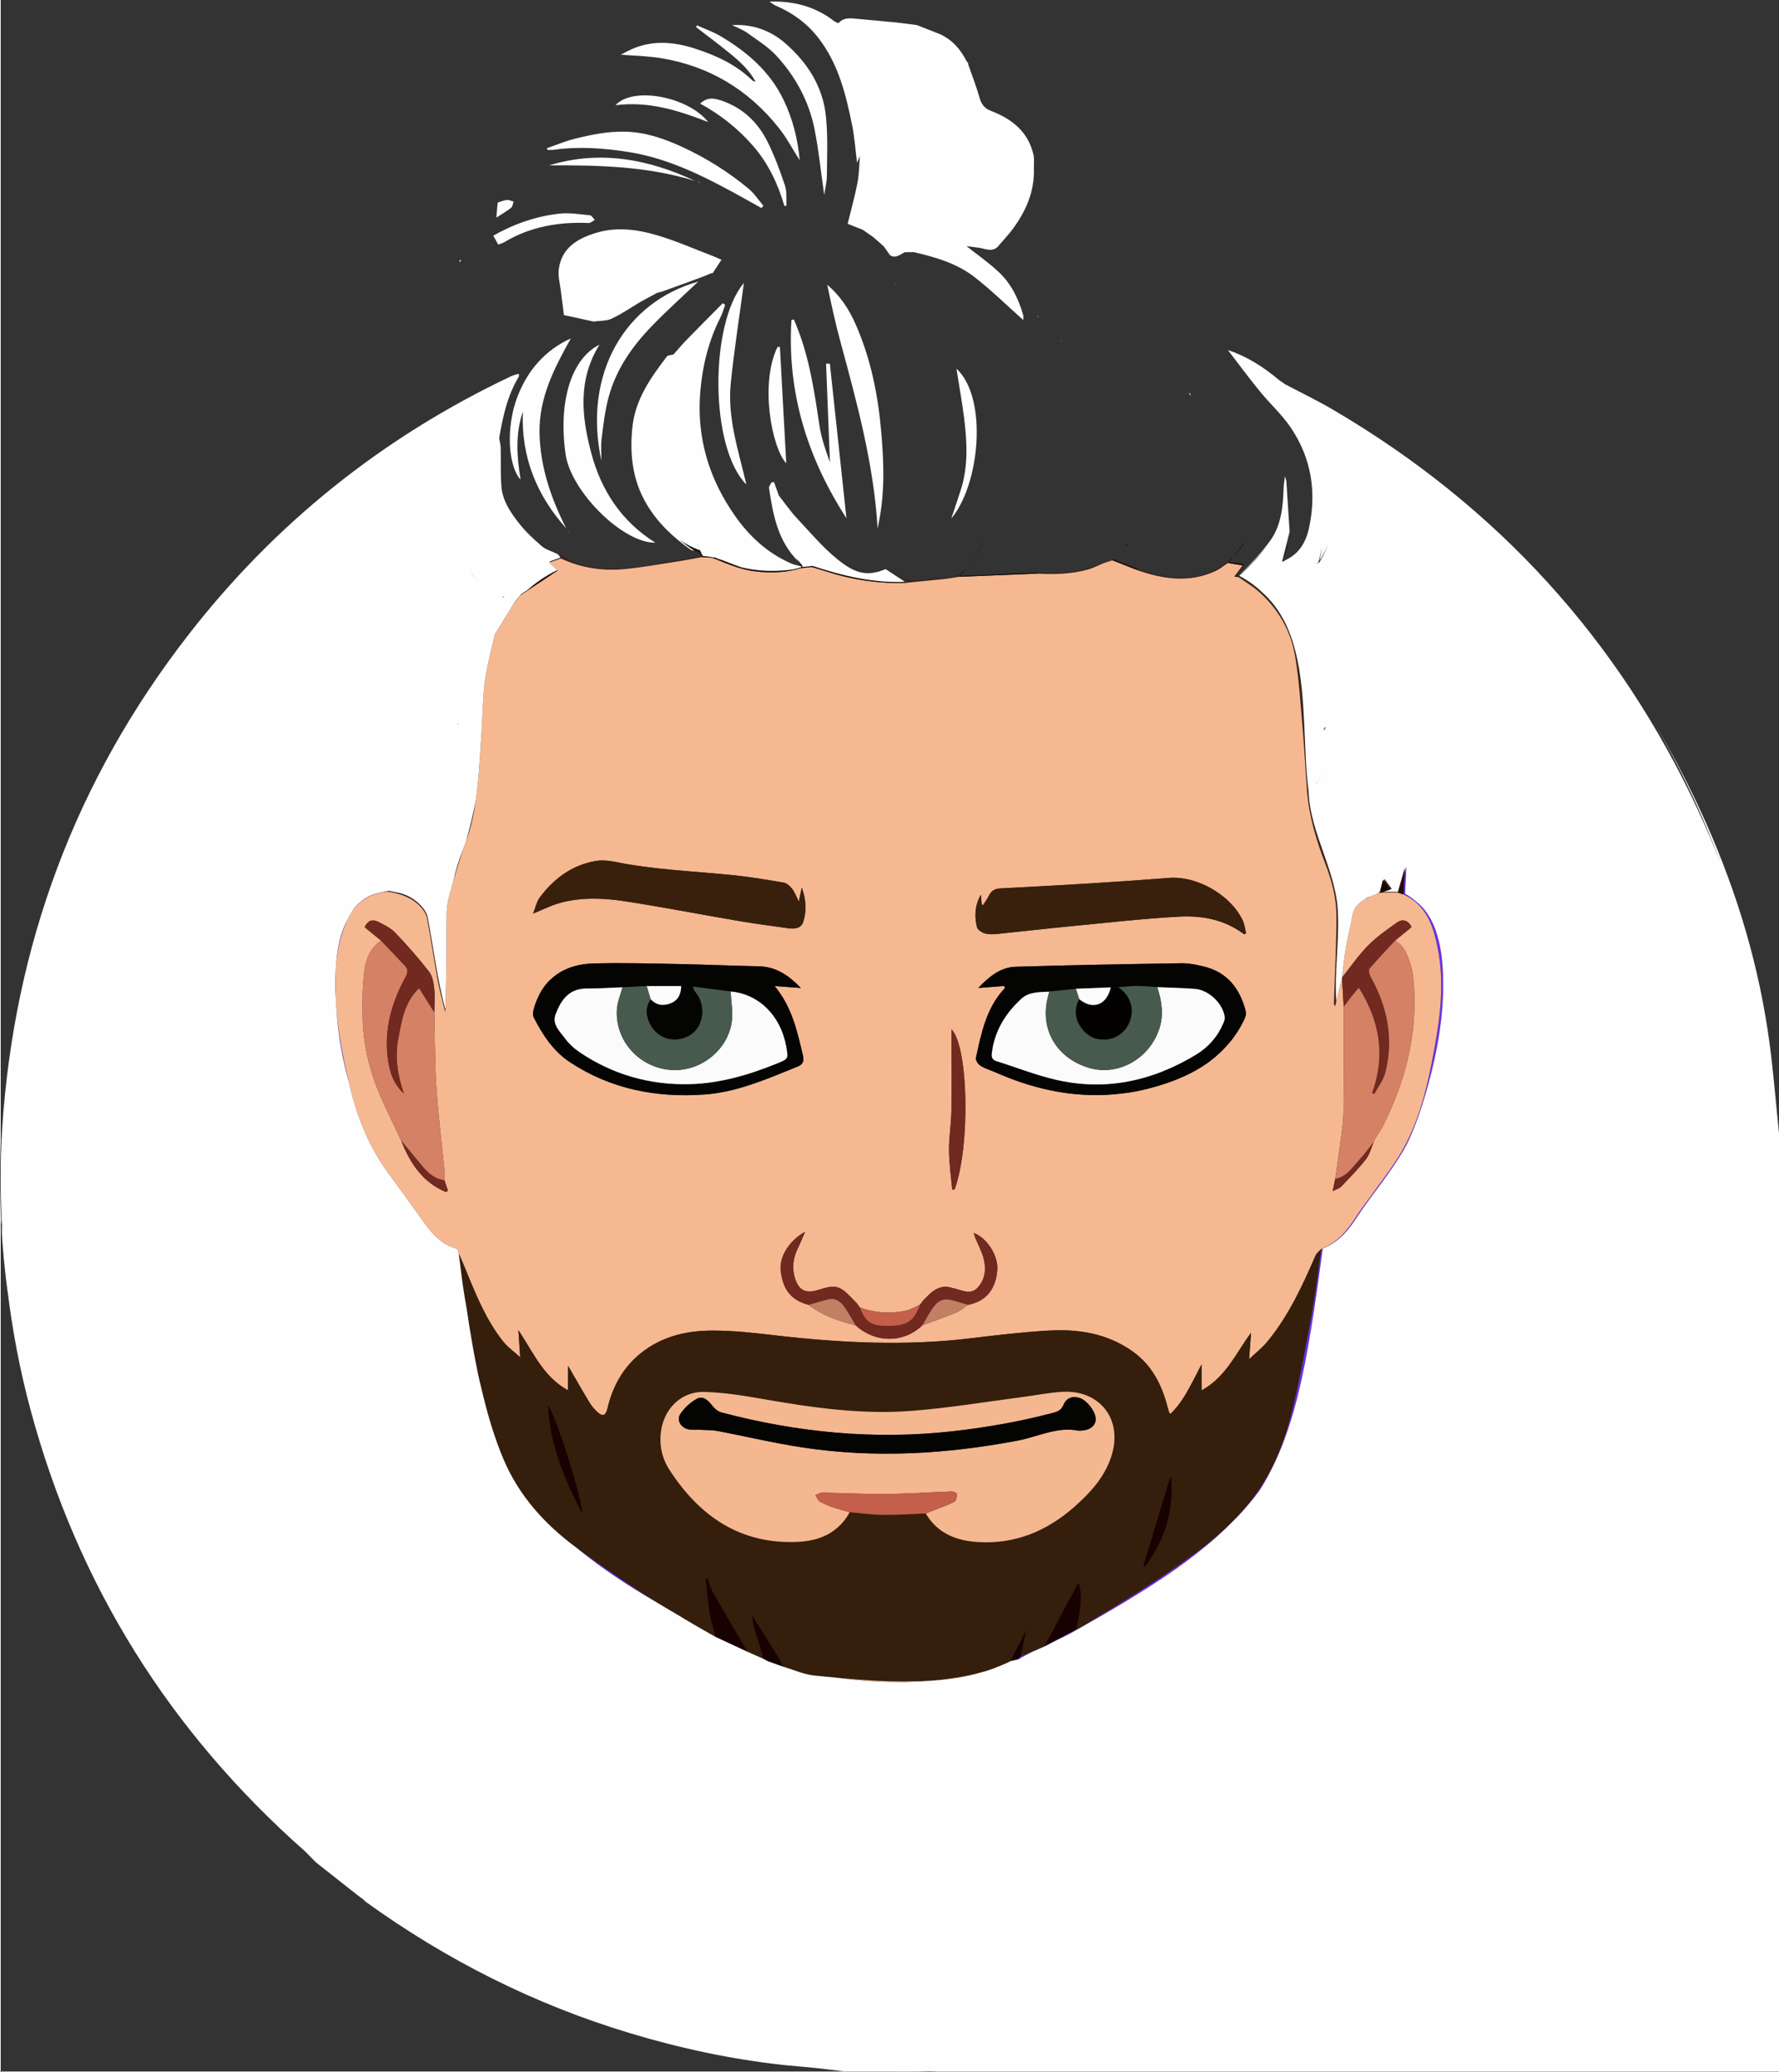 <?xml version="1.0" encoding="utf-8"?>
<!-- Generator: Adobe Illustrator 25.3.0, SVG Export Plug-In . SVG Version: 6.00 Build 0)  -->
<svg version="1.1" id="Layer_1" xmlns="http://www.w3.org/2000/svg" xmlns:xlink="http://www.w3.org/1999/xlink" x="0px" y="0px"
	 width="220.781px" height="256.951px" viewBox="0 0 220.781 256.951"
	 style="enable-background:new 0 0 220.781 256.951;" xml:space="preserve">
<rect x="0" y="0" width="220.781" height="256.951" fill="#333333" stroke="none"/>
<style type="text/css">
	.st0{fill:#6A2FE9;}
	.st1{fill:#37241B;}
	.st2{fill:#38251C;}
	.st3{fill:#210E08;}
	.st4{fill:#F6B891;}
	.st5{fill:#351E0B;}
	.st6{fill:#180101;}
	.st7{fill:#6F625C;}
	.st8{fill:#040101;}
	.st9{fill:#712920;}
	.st10{fill:#1A0701;}
	.st11{fill:#040403;}
	.st12{fill:#D58165;}
	.st13{fill:#38200D;}
	.st14{fill:#C35F4A;}
	.st15{fill:#C18064;}
	.st16{fill:#F4B790;}
	.st17{fill:#FEFEFE;}
	.st18{fill:#FBFBFB;}
	.st19{fill:#475A4D;}
</style>
<g>
	<g>
		<path class="st0" d="M179.098,121.84c0.07,4.09-0.73,8.66-1.84,12.65
			c-0.08,0.26-0.15,0.52-0.22,0.78c-0.04,0.16-0.09,0.32-0.14,0.48
			c-0.85,2.93-1.83,5.41-2.7,6.9c-0.02,0.03-0.03,0.06-0.05,0.09
			c-1.68,2.85-3.86,5.41-5.7,8.16c-1.08,1.71-2.35,3.19-4.29,3.96
			c-0.99,7.36-1.84,13.16-3.03,17.97c-0.06,0.28-0.13,0.56-0.21,0.84
			c-0.23,0.89-0.47,1.74-0.73,2.57c-0.11,0.36-0.23,0.71-0.35,1.06
			c-0.87,2.62-1.99,5.14-3.48,7.51c-1.1,1.5-2.31,2.89-3.62,4.15
			c-0.23,0.22-0.46,0.45-0.69,0.68c-0.27,0.25-0.55,0.51-0.83,0.77
			c-0.05,0.04-0.1,0.09-0.14,0.13c-0.28,0.25-0.57,0.5-0.86,0.75
			c-0.31,0.26-0.62,0.53-0.95,0.78c-0.24,0.2-0.48,0.39-0.73,0.59
			c-0.75,0.59-1.54,1.18-2.38,1.78c-0.01,0.01-0.03,0.02-0.05,0.04
			c-0.44,0.3-0.89,0.62-1.36,0.94c-1.14,0.77-2.36,1.56-3.66,2.36
			c-0.36,0.23-0.74,0.46-1.12,0.69c-1.9,1.15-3.98,2.35-6.24,3.62
			c-0.82,0.49-1.68,0.92-2.55,1.33c-0.46,0.24-0.92,0.48-1.38,0.72
			c-0.59,0.26-1.18,0.52-1.76,0.77c-0.56,0.28-1.11,0.58-1.64,0.9
			c-0.05,0.01-0.09,0.02-0.14,0.03v-0.03c0.13-0.12,0.27-0.24,0.41-0.36
			c0.01,0,0.01,0,0.02-0.01h0.01c0.05-0.02,0.09-0.04,0.14-0.06
			c0.77-0.34,1.54-0.67,2.32-1.01c0.02-0.01,0.04-0.02,0.06-0.03
			c0.14-0.06,0.29-0.13,0.43-0.19c1.3-0.68,2.61-1.37,3.92-2.05
			c0.05-0.01,0.11-0.01,0.16-0.03c0.01,0,0.01-0.01,0.02-0.01
			c5.18-3.15,10.4-6.24,15.24-9.92c1.71-1.3,3.31-2.69,4.74-4.25
			c0.1-0.1,0.2-0.21,0.28-0.31c0.78-0.86,1.5-1.77,2.17-2.74
			c0.77-1.12,1.42-2.29,1.98-3.49c0.06-0.11,0.11-0.23,0.16-0.34
			c1-2.21,1.7-4.52,2.24-6.89c0.88-3.78,1.58-7.59,2.27-11.4
			c0.44-2.47,0.74-4.97,1.09-7.46c0.01-0.06,0.02-0.13,0.03-0.19
			c0-0.05,0.01-0.11,0.02-0.16c1.94-0.76,3.21-2.25,4.29-3.95c0.5-0.79,1.08-1.52,1.62-2.28
			c1.37-1.95,2.89-3.82,4.08-5.87c1.95-3.38,2.96-7.13,3.71-10.95
			c0.91-4.68,1.7-9.36,0.78-14.12c-0.52-2.68-1.31-5.25-3.94-6.63
			c-0.02-0.02-0.03-0.02-0.05-0.02c-0.09-0.06-0.18-0.11-0.28-0.15
			c0-0.05,0.01-0.1,0.01-0.15c0.04-0.85,0.09-1.69,0.13-2.53c0-0.01,0-0.01,0-0.02
			c0.07-0.23,0.13-0.45,0.2-0.68c0.01-0.03,0.02-0.07,0.03-0.1
			c-0.03,0.61-0.06,1.21-0.09,1.82c-0.02,0.52-0.05,1.05-0.08,1.57
			c0.48,0.26,0.91,0.57,1.31,0.92c2.33,1.73,3.29,5.2,3.4,9.26
			C179.098,121.3,179.098,121.57,179.098,121.84z"/>
		<path class="st0" d="M43.108,114.11c-0.76,1.66-1.18,3.4-1.37,5.19
			C41.898,117.36,42.318,115.57,43.108,114.11z"/>
		<path class="st0" d="M43.298,134.21c-0.1-0.35-0.19-0.7-0.28-1.06
			c-0.09-0.36-0.18-0.71-0.26-1.07c-0.14-0.6-0.27-1.2-0.37-1.8
			c-0.06-0.3-0.11-0.61-0.16-0.91c-0.06-0.33-0.11-0.67-0.15-1
			c-0.03-0.21-0.06-0.42-0.08-0.63c-0.05-0.36-0.09-0.72-0.12-1.08
			c-0.04-0.36-0.07-0.72-0.09-1.08C42.058,128.49,42.618,131.36,43.298,134.21z"/>
		<path class="st0" d="M48.158,110.5v0.08c-0.09,0.01-0.19,0.02-0.28,0.03
			c-0.29,0.03-0.57,0.08-0.84,0.15c-0.01,0-0.03,0.01-0.04,0.01
			c-1.37,0.33-2.45,1.07-3.26,2.21c0.21-0.33,0.46-0.62,0.73-0.88
			c0.08-0.08,0.16-0.15,0.24-0.21c0.07-0.07,0.14-0.13,0.22-0.18
			c0.06-0.06,0.13-0.11,0.2-0.15c0.11-0.08,0.23-0.16,0.35-0.22
			c0.03-0.02,0.06-0.04,0.1-0.05c0.12-0.08,0.25-0.15,0.39-0.2
			c0.04-0.03,0.09-0.05,0.14-0.06c0.14-0.07,0.29-0.12,0.45-0.16
			c0.21-0.08,0.44-0.13,0.66-0.17c0.01-0.01,0.02-0.01,0.03-0.01
			C47.538,110.62,47.838,110.55,48.158,110.5z"/>
		<path class="st0" d="M59.558,171.4c-0.08-0.32-0.16-0.64-0.23-0.97
			c-0.05-0.28-0.11-0.56-0.17-0.85c-0.09-0.44-0.18-0.9-0.27-1.36
			c-0.08-0.4-0.15-0.81-0.22-1.22c-0.26-1.43-0.5-2.94-0.73-4.54
			C58.428,165.45,58.918,168.44,59.558,171.4z"/>
		<path class="st0" d="M83.338,199.84c-0.58-0.34-1.14-0.67-1.69-1
			c-0.08-0.05-0.15-0.1-0.23-0.14c-3.43-1.99-6.79-4.2-9.78-6.66
			c0.18,0.13,0.36,0.26,0.55,0.39c3.29,2.4,6.68,4.67,10.15,6.8
			c0.01,0.01,0.02,0.01,0.03,0.02C82.688,199.45,83.008,199.65,83.338,199.84z"/>
		<path class="st1" d="M137.258,69.75c0.26-0.09,0.52-0.17,0.77-0.25
			c0.01-0.03,0.03-0.05,0.05-0.08C137.808,69.54,137.538,69.65,137.258,69.75z M128.858,71.02
			h-0.13v0.01c-0.01,0.04-0.01,0.08-0.02,0.12c2.15,0.11,4.29,0.06,6.38-0.53
			c0.62-0.19,1.21-0.49,1.81-0.74C134.328,70.84,131.638,71.3,128.858,71.02z M118.388,71.58
			c-0.01,0-0.01,0-0.02,0c-1.58,0.12-3.17,0.28-4.75,0.46c-0.01,0-0.02,0-0.02,0
			c-0.57-0.02-1.12-0.12-1.68-0.35c0.24,0.16,0.47,0.31,0.7,0.46
			c-0.1,0.01-0.21,0.01-0.31,0.01c0.06,0.04,0.12,0.08,0.18,0.12
			c1.55-0.15,3.1-0.3,4.65-0.46c0.63-0.07,1.25-0.18,1.88-0.28l0.01-0.01
			c0.15-0.21,0.32-0.42,0.49-0.62C119.188,71.21,118.818,71.44,118.388,71.58z M110.118,70.51
			c0.63,0.57,1.21,0.95,1.79,1.18C111.368,71.33,110.788,70.96,110.118,70.51z M104.598,69.68
			c1.32,0.93,2.72,1.51,4.17,1.28c0.01-0.01,0.02-0.01,0.04-0.01
			c0.07-0.02,0.14-0.04,0.22-0.06C107.528,71.19,106.028,70.66,104.598,69.68z M99.148,69.71
			l-0.04-0.04c0.07,0.1,0.13,0.2,0.21,0.3C99.278,69.87,99.218,69.78,99.148,69.71z
			 M87.088,68.99c-0.54,0.07-1.08,0.15-1.64,0.24c-0.02,0.01-0.03,0.01-0.05,0.01
			c-0.06,0.01-0.11,0.01-0.17,0.03c-1.65,0.22-3.32,0.62-4.97,0.9
			c-0.57,0.09-1.13,0.17-1.69,0.23c-0.03,0-0.05,0.01-0.08,0.01
			c-0.36,0.03-0.73,0.05-1.09,0.06c-1.96,0.16-3.9-0.01-5.76-0.59
			c-0.01,0.01-0.01,0-0.02-0.01c-0.01,0-0.01,0-0.02-0.01
			c-0.8-0.3-1.57-0.7-2.3-1.24c-0.04-0.02-0.07-0.03-0.11-0.05
			c0.21,0.14,0.39,0.31,0.5,0.56c-0.05,0.02-0.09,0.03-0.14,0.05
			c0.01,0.03,0.03,0.05,0.05,0.08c2.44,1.15,5.04,1.56,7.7,1.34
			c2.3-0.2,4.59-0.63,6.88-0.98c0.97-0.15,1.94-0.34,2.91-0.52
			c0.02,0,0.03-0.01,0.05-0.01C87.118,69.06,87.098,69.03,87.088,68.99z M86.758,68.38
			c-0.18-0.04-0.38-0.04-0.56-0.06c0.25,0.17,0.52,0.34,0.79,0.5
			C86.918,68.68,86.838,68.53,86.758,68.38z M66.758,67.11c0.19,0.17,0.39,0.34,0.58,0.51
			c0.32,0.31,0.78,0.46,1.22,0.64C67.928,67.93,67.328,67.55,66.758,67.11z"/>
		<path class="st2" d="M153.848,71.44c1.41-1.4,2.5-2.55,3.33-3.67
			C156.148,69.05,154.948,70.21,153.848,71.44z M159.248,69.62c0,0.01-0.01,0.02-0.01,0.03
			c0.02-0.01,0.04-0.02,0.06-0.04C159.278,69.62,159.258,69.62,159.248,69.62z M164.038,69.08
			c0,0.02-0.01,0.03-0.02,0.05c-0.02,0.05-0.06,0.1-0.09,0.15
			c-0.05,0.07-0.1,0.13-0.15,0.19c-0.04,0.04-0.08,0.08-0.12,0.13
			c-0.01,0.06-0.03,0.11-0.04,0.17c0.03,0.02,0.05,0.03,0.08,0.05
			c0.45-0.74,0.83-1.5,1.11-2.29C164.598,68.05,164.338,68.58,164.038,69.08z M163.358,97.08
			c-0.01,0.02-0.02,0.04-0.03,0.06c0.01-0.02,0.02-0.03,0.04-0.05v-0.01
			c0.44-0.66,0.88-1.33,1.32-2C164.248,95.75,163.798,96.42,163.358,97.08z M166.048,113.53
			c-0.06-5.36-3.47-10.04-3.65-15.43c-0.08-0.57-0.14-1.15-0.19-1.75
			c-0.05-0.53-0.09-1.07-0.12-1.61c-0.09-1.63-0.15-3.3-0.23-4.99
			c-0.03-0.65-0.07-1.31-0.11-1.96c-0.02-0.32-0.04-0.64-0.07-0.96
			c-0.06-0.88-0.15-1.76-0.27-2.62c-0.04-0.31-0.08-0.62-0.13-0.92
			c-0.04-0.31-0.1-0.61-0.16-0.91c-0.62-3.32-1.79-6.34-4.11-8.58
			c-0.12-0.12-0.25-0.24-0.38-0.35c-0.79-0.76-1.71-1.43-2.78-2.01c-0.02,0-0.04,0-0.06-0.01
			c-0.03,0.04-0.06,0.08-0.1,0.12l-0.01,0.01c0.82,0.58,1.7,1.09,2.46,1.75
			c2.48,2.16,4.06,4.91,4.6,8.12c0.49,2.95,0.67,5.96,0.93,8.95
			c0.22,2.6,0.34,5.22,0.55,7.82c0.25,3.13,1.17,6.1,2.28,9
			c0.8,2.07,1.36,4.22,1.36,6.42c0,3.56-0.2,7.11-0.31,10.67
			c-0.01,0.16,0,0.33,0.15,0.52c0.05-0.2,0.09-0.4,0.14-0.6c0-0.01,0-0.01,0-0.01
			C165.598,120.71,166.178,117.07,166.048,113.53z M166.548,121.24v0.01l0.01-0.01H166.548z
			 M169.378,111.54c0.08-0.04,0.17-0.09,0.26-0.13c0.07-0.04,0.15-0.08,0.22-0.12
			c0.06-0.03,0.13-0.06,0.2-0.1C169.808,111.26,169.588,111.38,169.378,111.54z M170.998,110.8
			c0,0-0.01,0.01-0.02,0.01c-0.1,0.04-0.19,0.08-0.29,0.12c0.06-0.02,0.13-0.05,0.19-0.07
			c0.02-0.01,0.03-0.01,0.04-0.01c0.11-0.05,0.21-0.09,0.31-0.13v-0.01
			c0.01-0.04,0.02-0.09,0.03-0.13C171.188,110.66,171.098,110.73,170.998,110.8z
			 M171.818,109.01c-0.02,0.09-0.04,0.18-0.06,0.26v0.01l0.01,0.01v0.01
			c0.15,0.2,0.28,0.38,0.4,0.54c0.12,0.16,0.23,0.32,0.35,0.48
			c0.07-0.02,0.14-0.05,0.21-0.07C172.438,109.86,172.198,109.52,171.818,109.01z
			 M171.708,110.61c-0.02,0-0.04,0.01-0.05,0.02h-0.01c-0.08,0.02-0.16,0.05-0.24,0.07
			h2.05c0.01-0.03,0.02-0.06,0.03-0.09H171.708z"/>
		<path class="st1" d="M148.198,71.55c-0.13,0.02-0.25,0.03-0.37,0.05c-2.24,0.22-4.47-0.3-6.65-1.06
			c-0.06,0.05-0.11,0.09-0.17,0.13c3.27,1.16,6.57,1.68,9.87,0.14
			c0.42-0.2,0.8-0.49,1.19-0.76c0.01-0.01,0.02-0.02,0.03-0.02
			c0.1-0.08,0.2-0.14,0.3-0.21c0.15-0.2,0.3-0.39,0.44-0.59
			C151.578,70.41,150.018,71.23,148.198,71.55z"/>
		<path class="st3" d="M139.978,67.57c-0.03,0.04-0.07,0.06-0.12,0.07c0.03-0.04,0.06-0.09,0.09-0.13
			c0.06-0.03,0.1-0.07,0.15-0.11C140.058,67.46,140.018,67.51,139.978,67.57z"/>
		<path class="st3" d="M141.178,70.54c-0.06,0.05-0.11,0.09-0.17,0.13
			c-0.99-0.39-1.99-0.78-2.98-1.17c0.01-0.03,0.03-0.05,0.05-0.08
			c0.04-0.02,0.07-0.03,0.11-0.05c0.98,0.39,1.97,0.77,2.95,1.16
			c0.01,0,0.02,0,0.03,0.01H141.178z"/>
		<path class="st3" d="M159.748,69.36c-0.05,0.04-0.11,0.06-0.16,0.09
			c-0.05,0.03-0.11,0.07-0.16,0.09c-0.03,0.02-0.06,0.04-0.09,0.05
			c-0.01,0.01-0.03,0.02-0.04,0.02c-0.02,0.01-0.04,0.01-0.05,0.01
			c0.02-0.05,0.03-0.1,0.05-0.15c0,0.03-0.01,0.06-0.02,0.09v0.01
			C159.438,69.51,159.598,69.44,159.748,69.36z"/>
		<path class="st3" d="M159.878,67.2c-0.12,0.76-0.31,1.51-0.57,2.25L159.878,67.2z"/>
		<path class="st0" d="M64.666,46.182c-0.096,0.065-0.192,0.13-0.288,0.195
			C64.473,46.312,64.57,46.247,64.666,46.182z"/>
		<path class="st4" d="M178.448,117.74c-0.52-2.68-1.31-5.25-3.94-6.63
			c-0.02-0.02-0.03-0.02-0.05-0.02c-0.09-0.06-0.18-0.11-0.28-0.15
			c-0.24-0.08-0.48-0.16-0.72-0.24h-2.05l-0.09,0.04l-0.09-0.02
			c-0.1,0.04-0.2,0.08-0.31,0.13c-0.01,0-0.02,0-0.04,0.01c-0.06,0.02-0.13,0.05-0.19,0.07
			c-0.05,0.02-0.1,0.04-0.15,0.06c-0.14,0.06-0.27,0.12-0.41,0.18
			c-0.03,0.01-0.05,0.02-0.07,0.02c-0.07,0.04-0.14,0.07-0.2,0.1
			c-0.07,0.04-0.15,0.08-0.22,0.12c-0.09,0.04-0.18,0.09-0.26,0.13
			c-0.01,0.01-0.02,0.02-0.03,0.02c-0.73,0.43-1.34,0.98-1.5,1.96
			c-0.22,1.36-0.6,2.7-0.83,4.05c-0.21,1.21-0.32,2.44-0.47,3.66v0.01h0.01
			c0.06-0.08,0.13-0.17,0.19-0.25c0.01-0.01,0.02-0.01,0.02-0.02
			c0.49-0.62,0.96-1.26,1.45-1.88c0.17-0.23,0.35-0.45,0.53-0.66
			c0.05-0.07,0.1-0.13,0.16-0.19c0.06-0.08,0.12-0.15,0.19-0.22
			c0.21-0.25,0.43-0.49,0.66-0.72c0.46-0.47,0.97-0.91,1.49-1.32
			c0.02-0.03,0.05-0.04,0.07-0.06l0.01-0.01l0.01-0.01c0.01,0,0.01-0.01,0.02-0.01
			c0.31-0.23,0.61-0.46,0.93-0.69c0.35-0.27,0.71-0.51,1.06-0.76
			c0.02-0.01,0.03-0.02,0.05-0.03c0.01-0.01,0.03-0.02,0.04-0.03
			c0.12-0.08,0.25-0.14,0.37-0.18c0.15-0.05,0.29-0.06,0.42-0.03h0.03c0.01,0,0.01,0,0.01,0
			h0.01v0.01h0.01c0.15,0.02,0.29,0.09,0.42,0.19c0.04,0.03,0.09,0.07,0.13,0.12
			c0.04,0.04,0.09,0.09,0.13,0.14s0.07,0.11,0.11,0.17c0.04,0.06,0.07,0.12,0.1,0.19
			c-0.7,0.58-1.36,1.12-2.03,1.66c0.11,0.06,0.22,0.13,0.31,0.22
			c0.06,0.04,0.12,0.09,0.18,0.14c0.09,0.06,0.16,0.14,0.24,0.23
			c0.02,0.02,0.04,0.05,0.07,0.08c0.06,0.06,0.1,0.12,0.14,0.18
			c0.05,0.06,0.09,0.12,0.13,0.18c0.25,0.37,0.43,0.77,0.58,1.19
			c0.05,0.14,0.1,0.28,0.14,0.42c0.05,0.14,0.1,0.28,0.14,0.42
			c0.29,0.92,0.36,1.93,0.42,2.91c0.34,5.92-1.12,11.45-3.7,16.72
			c-0.33,0.69-0.78,1.32-1.18,1.97c-0.05,0.11-0.09,0.23-0.14,0.35v0.01l-0.01,0.01
			c-0.03,0.08-0.07,0.17-0.1,0.25v0.03l-0.01,0.01c-0.06,0.16-0.12,0.32-0.18,0.48
			c-0.14,0.36-0.27,0.72-0.47,1.04c-0.06,0.11-0.13,0.21-0.21,0.31
			c-0.94,1.2-2.02,2.3-3.08,3.4c-0.04,0.04-0.08,0.07-0.13,0.1
			c-0.04,0.03-0.09,0.06-0.15,0.09c-0.2,0.11-0.45,0.19-0.75,0.35
			c0.13-0.64,0.23-1.08,0.32-1.52c0.26-1.85,0.54-3.7,0.78-5.56
			c0.11-0.89,0.23-1.78,0.24-2.67c0.03-4.38,0.03-8.75,0.03-13.13
			c-0.06-1.02-0.12-2.05-0.18-3.07v-0.01c-0.01-0.17-0.02-0.35-0.03-0.52
			c-0.24,0.98-0.47,1.95-0.71,2.94c0,0,0,0,0,0.01c-0.05,0.2-0.09,0.4-0.14,0.6
			c-0.15-0.19-0.16-0.36-0.15-0.52c0.11-3.56,0.31-7.11,0.31-10.67c0-2.2-0.56-4.35-1.36-6.42
			c-1.11-2.9-2.03-5.87-2.28-9c-0.21-2.6-0.33-5.22-0.55-7.82
			c-0.26-2.99-0.44-6-0.93-8.95c-0.54-3.21-2.12-5.96-4.6-8.12
			c-0.76-0.66-1.64-1.17-2.46-1.75c-0.15-0.01-0.3-0.02-0.48-0.04
			c0.33-0.44,0.63-0.84,1.03-1.38c-0.63-0.11-1.14-0.2-1.63-0.28c-0.01,0-0.01,0-0.01,0
			c-0.07-0.02-0.13-0.03-0.19-0.04c-0.1,0.07-0.2,0.13-0.3,0.21
			c-0.01,0-0.02,0.01-0.03,0.02c-0.39,0.27-0.77,0.56-1.19,0.76
			c-3.3,1.54-6.6,1.02-9.87-0.14c-0.99-0.39-1.99-0.78-2.98-1.17
			c-0.25,0.08-0.51,0.16-0.77,0.25c-0.08,0.02-0.15,0.05-0.23,0.08
			c-0.04,0.02-0.09,0.03-0.13,0.05c-0.6,0.25-1.19,0.55-1.81,0.74
			c-2.09,0.59-4.23,0.64-6.38,0.53c-3.23,0.13-6.46,0.26-9.69,0.39
			c-0.63,0.1-1.25,0.21-1.88,0.28c-1.55,0.16-3.1,0.31-4.65,0.46
			c-3.47,0.14-6.83-0.39-10.12-1.46c-0.54-0.18-1.1-0.34-1.64-0.5
			c-0.36,0.03-0.71,0.07-1.07,0.11c-0.07,0-0.15,0.01-0.22,0.02
			c-0.04,0.01-0.08,0.02-0.12,0.04c-1.78,0.53-3.59,0.6-5.45,0.39
			c-1.85-0.2-3.51-0.9-5.2-1.6c-0.44-0.18-0.98-0.13-1.47-0.18
			c-0.02-0.01-0.04-0.01-0.06-0.01s-0.03,0.01-0.05,0.01c-0.97,0.18-1.94,0.37-2.91,0.52
			c-2.29,0.35-4.58,0.78-6.88,0.98c-2.66,0.22-5.26-0.19-7.7-1.34
			c-0.39,0.13-0.78,0.26-1.31,0.44c-0.05,0.02-0.11,0.04-0.16,0.06
			c0.45,0.42,0.79,0.74,1.02,0.95c0,0.01,0.01,0.01,0.01,0.02
			c0.02,0.01,0.03,0.02,0.04,0.03c-1.31,0.88-2.63,1.75-3.96,2.64
			c-0.22,0.14-0.43,0.29-0.65,0.43l-0.75,0.9c-0.2,0.32-0.39,0.63-0.58,0.95
			c-0.62,0.99-1.23,1.99-1.84,2.99c-0.31,1.33-0.66,2.65-0.92,3.99
			c-0.21,1.02-0.38,2.05-0.46,3.09c-0.16,2.17-0.21,4.36-0.37,6.54
			c-0.16,2.31-0.28,4.62-0.61,6.9c0,0.04-0.01,0.08-0.01,0.11
			c-0.25,1.67-0.6,3.32-1.18,4.94c-0.04,0.13-0.09,0.27-0.14,0.4
			c-0.08,0.21-0.16,0.43-0.23,0.64c-0.46,1.31-0.86,2.64-1.23,3.98
			c-0.19,0.67-0.37,1.35-0.56,2.02c-0.21,0.72-0.27,1.51-0.28,2.27
			c-0.02,3.87-0.01,7.73-0.16,11.64c0,0.1-0.01,0.21-0.01,0.31
			c-0.31-1.29-0.67-2.57-0.91-3.87c-0.48-2.59-0.85-5.19-1.34-7.77
			c-0.1-0.51-0.45-1.02-0.81-1.41c-1.06-1.14-2.47-1.61-3.96-1.86c-0.01,0-0.01,0-0.02,0
			c-0.02,0-0.04-0.01-0.06-0.01c-0.09,0.01-0.19,0.02-0.28,0.03
			c-0.29,0.03-0.57,0.08-0.84,0.15c-0.01,0-0.03,0.01-0.04,0.01
			c-1.37,0.33-2.45,1.07-3.26,2.21c-0.01,0.04-0.04,0.08-0.06,0.11
			c-0.01,0.02-0.03,0.04-0.04,0.06c-0.04,0.06-0.08,0.13-0.12,0.2
			c-0.03,0.06-0.07,0.12-0.1,0.19c-0.04,0.05-0.07,0.1-0.09,0.15
			c0,0.01-0.01,0.01-0.01,0.02c-0.05,0.08-0.1,0.17-0.13,0.25
			c-0.03,0.05-0.06,0.1-0.08,0.15c-0.76,1.66-1.18,3.4-1.37,5.19
			c0,0.04-0.01,0.09-0.01,0.13c-0.03,0.26-0.05,0.53-0.06,0.79
			c-0.02,0.35-0.01,0.69-0.02,1.03v0.24c-0.01,0.58-0.01,1.16,0.01,1.74
			c0,0.26,0.01,0.51,0.03,0.77c0.01,0.26,0.03,0.52,0.05,0.78c0,0.07,0,0.13,0.01,0.2
			c0.01,0.18,0.02,0.37,0.04,0.55v0.05c0.27,2.91,0.83,5.78,1.51,8.63
			c0.01,0.03,0.01,0.06,0.02,0.09c0.03,0.18,0.08,0.35,0.12,0.53
			c0.92,3.83,2.37,7.42,4.71,10.62c1.26,1.72,2.52,3.45,3.76,5.19
			c0.13,0.18,0.25,0.35,0.38,0.53c0.02,0.03,0.04,0.06,0.07,0.09c1.13,1.59,2.32,3.13,4.37,3.63
			c0.07,0.18,0.14,0.38,0.2,0.56c0.01,0.01,0.01,0.01,0.01,0.02
			c0.04,0.09,0.07,0.17,0.11,0.26c0,0.01,0.01,0.01,0.01,0.02
			c0.27,0.63,0.55,1.25,0.8,1.88c1.24,3.05,2.49,6.1,4.55,8.71
			c0.6,0.76,1.42,1.33,2.15,1.99c-0.01-0.05-0.01-0.09-0.01-0.14
			c-0.07-1-0.13-2.01-0.21-3.21c0.1,0.15,0.2,0.3,0.29,0.45
			c1.71,2.64,2.95,5.42,5.87,7.01v-3.04c0.61,1.04,1.17,2.03,1.74,3
			c0.29,0.5,0.59,1,0.89,1.5c0.27,0.45,0.61,0.87,1,1.22c0.66,0.62,1.05,0.47,1.26-0.43
			c0.64-2.72,1.92-5.06,4.11-6.83c2.6-2.11,5.73-2.84,8.97-2.83
			c2.63,0,5.27,0.3,7.89,0.61c8.07,0.93,16.15,1.32,24.25,0.33
			c3.11-0.38,6.23-0.74,9.36-0.93c3.76-0.24,7.39,0.31,10.56,2.55
			c2.39,1.68,3.63,4.1,4.35,6.84c0.07,0.24,0.13,0.48,0.2,0.72
			c0.01,0.05,0.07,0.09,0.18,0.22c1.14-1.1,1.92-2.42,2.66-3.83
			c0.4-0.75,0.78-1.53,1.2-2.32v3.24c0.07-0.04,0.14-0.08,0.2-0.12
			c2.91-1.7,4.12-4.59,5.94-7.04c-0.02,0.23-0.03,0.46-0.05,0.7
			c-0.05,0.77-0.11,1.59-0.19,2.59c0.15-0.14,0.3-0.28,0.44-0.41
			c0.71-0.65,1.35-1.19,1.87-1.83c2.61-3.18,4.3-6.87,5.93-10.61
			c0.14-0.32,0.47-0.55,0.71-0.83c1.94-0.76,3.21-2.25,4.29-3.95
			c0.5-0.79,1.08-1.52,1.62-2.28c1.37-1.95,2.89-3.82,4.08-5.87c1.95-3.38,2.96-7.13,3.71-10.95
			C178.578,127.18,179.368,122.5,178.448,117.74z M55.348,147.85
			c-0.51-0.21-0.97-0.45-1.4-0.74c-0.15-0.09-0.29-0.19-0.42-0.29
			c-0.12-0.08-0.23-0.17-0.35-0.27c-0.09-0.06-0.17-0.13-0.24-0.21
			c-0.1-0.07-0.19-0.16-0.28-0.25c-0.1-0.09-0.19-0.18-0.27-0.28
			c-0.11-0.11-0.22-0.23-0.32-0.35c-0.03-0.02-0.05-0.05-0.07-0.08
			c-0.15-0.17-0.29-0.35-0.42-0.53c-0.07-0.09-0.13-0.18-0.19-0.27
			c-0.14-0.2-0.27-0.41-0.4-0.62c-0.28-0.46-0.53-0.95-0.76-1.45
			c-0.08-0.17-0.16-0.34-0.23-0.52c-0.07-0.17-0.14-0.34-0.21-0.52
			c-1.01-2.18-2.12-4.32-3-6.55c-1.08-2.77-1.73-5.68-1.78-8.68
			c-0.02-0.82-0.03-1.64-0.01-2.46c0-0.26,0.01-0.53,0.02-0.79
			c0.02-0.37,0.03-0.74,0.06-1.11c0.01-0.2,0.03-0.41,0.05-0.61
			c0-0.02,0-0.03,0.01-0.05c-0.01-0.01,0-0.02,0-0.03c0-0.05,0-0.11,0.01-0.16
			c0.02-0.26,0.06-0.51,0.09-0.77c0.03-0.2,0.06-0.39,0.11-0.59
			c0.03-0.13,0.06-0.25,0.1-0.37c0.03-0.15,0.08-0.29,0.14-0.43
			c0.02-0.08,0.05-0.15,0.09-0.23c0.08-0.22,0.19-0.43,0.32-0.63
			c0.06-0.11,0.13-0.21,0.21-0.31c0.09-0.13,0.19-0.25,0.3-0.36c0.03-0.03,0.05-0.05,0.07-0.06
			c0.02-0.02,0.03-0.04,0.05-0.06c0.02-0.02,0.03-0.03,0.05-0.04v-0.01h0.01
			l0.01-0.01l0.01-0.01l0.01-0.01c0.04-0.05,0.08-0.09,0.12-0.13
			c0.07-0.06,0.13-0.11,0.2-0.15c0,0,0-0.01,0.01-0.02l0.01-0.01
			c0.02-0.01,0.04-0.02,0.06-0.04c0.06-0.04,0.12-0.08,0.18-0.12
			c-0.67-0.55-1.33-1.09-2.04-1.67c0.03-0.07,0.06-0.13,0.1-0.19
			c0.03-0.06,0.06-0.11,0.09-0.15c0.04-0.06,0.08-0.11,0.13-0.16
			c0.01-0.03,0.04-0.05,0.07-0.07c0.06-0.06,0.13-0.1,0.19-0.15
			c0.07-0.04,0.15-0.07,0.24-0.09c0.07-0.02,0.15-0.03,0.23-0.03s0.16,0.01,0.25,0.03
			c0.03,0.01,0.07,0.02,0.1,0.03c0.1,0.03,0.2,0.07,0.3,0.12
			c0.74,0.38,1.54,0.76,2.1,1.35c1.47,1.54,2.89,3.15,4.2,4.84
			c0.43,0.56,0.56,1.42,0.64,2.16c0.1,0.95,0.01,1.92,0,2.88
			c0.02,0.79,0.03,1.58,0.05,2.37c0.01,0.94,0.02,1.88,0.05,2.82
			c0.01,0.64,0.03,1.28,0.05,1.92c0.03,0.78,0.07,1.57,0.12,2.36
			c0.23,3.49,0.68,6.97,1.03,10.46c0.03,0.3-0.02,0.61-0.03,0.91
			c0.14,0.43,0.28,0.85,0.42,1.27C55.508,147.73,55.428,147.79,55.348,147.85z M118.068,137.87
			c0.06-2.89,0.02-5.77,0.02-8.66v-1.54c0.05,0.05,0.1,0.11,0.15,0.18
			c0.03,0.04,0.07,0.09,0.1,0.14c0.12,0.18,0.23,0.39,0.33,0.63
			c0.06,0.14,0.12,0.28,0.17,0.44c0.1,0.31,0.21,0.65,0.3,1.03
			c0,0.02,0.01,0.04,0.01,0.06c0.05,0.18,0.09,0.36,0.12,0.55
			c0.05,0.26,0.1,0.53,0.14,0.81c0.03,0.14,0.05,0.29,0.07,0.45
			c0.03,0.19,0.05,0.38,0.08,0.58c0.01,0.13,0.03,0.27,0.04,0.41
			c0.03,0.23,0.05,0.47,0.07,0.71c0.02,0.26,0.04,0.52,0.06,0.78
			c0.01,0.18,0.02,0.37,0.03,0.56c0.02,0.37,0.03,0.75,0.04,1.13
			c0.03,1.08,0.01,2.2-0.03,3.31c-0.02,0.48-0.05,0.95-0.08,1.41
			c-0.02,0.24-0.04,0.47-0.06,0.7c-0.03,0.33-0.06,0.67-0.1,0.99
			c-0.04,0.35-0.09,0.69-0.13,1.02c-0.05,0.35-0.11,0.69-0.17,1.01
			c-0.02,0.13-0.04,0.25-0.07,0.38c-0.05,0.24-0.1,0.47-0.15,0.7
			c-0.05,0.23-0.1,0.45-0.16,0.67c-0.05,0.18-0.1,0.36-0.16,0.54
			c-0.06,0.23-0.13,0.44-0.21,0.65c-0.1,0.02-0.2,0.03-0.3,0.05
			c-0.15-1.62-0.39-3.24-0.4-4.87C117.758,141.09,118.038,139.48,118.068,137.87z M66.768,111.68
			c0.06-0.13,0.13-0.25,0.21-0.36c1.75-2.34,3.99-4.01,6.92-4.53c0.77-0.13,1.62-0.06,2.39,0.1
			c4.77,0.97,9.61,1.15,14.43,1.63c2.19,0.21,4.37,0.58,6.54,0.95
			c0.08,0.01,0.16,0.04,0.24,0.08c0.06,0.03,0.12,0.06,0.18,0.1
			c0.09,0.05,0.18,0.12,0.26,0.2c0.08,0.07,0.16,0.15,0.23,0.23
			c0.05,0.05,0.09,0.1,0.13,0.15c0.32,0.4,0.49,0.91,0.84,1.59
			c0.14-0.64,0.22-1.06,0.37-1.74c0.55,1.58,0.6,2.93,0.18,4.24
			c-0.25,0.82-1.05,0.92-1.79,0.82c-2.12-0.29-4.24-0.58-6.35-0.94
			c-4.71-0.8-9.4-1.72-14.13-2.44c-2.67-0.4-5.39-0.49-8.04,0.26
			c-1,0.29-1.94,0.77-3.22,1.29C66.408,112.69,66.538,112.14,66.768,111.68z M94.008,134.24
			c-0.01,0.01-0.02,0.01-0.03,0.01c-2.08,0.74-4.2,1.32-6.43,1.49
			c-5.98,0.45-11.68-0.62-16.79-3.98c-2.08-1.37-3.41-3.4-4.52-5.57
			c-0.12-0.24-0.11-0.6-0.04-0.87c0.17-0.66,0.39-1.26,0.67-1.81c0.03-0.06,0.06-0.13,0.09-0.19
			c0.01-0.01,0.01-0.03,0.02-0.04c0.05-0.1,0.1-0.19,0.15-0.28
			c0.03-0.04,0.05-0.08,0.07-0.12c0.04-0.06,0.07-0.11,0.11-0.17
			c0.08-0.12,0.16-0.23,0.24-0.34c0.01-0.02,0.03-0.04,0.04-0.06
			c0.08-0.11,0.16-0.21,0.25-0.31c0.03-0.04,0.07-0.09,0.11-0.13
			c0.08-0.09,0.16-0.18,0.26-0.27c0.04-0.03,0.07-0.06,0.1-0.09
			c0.07-0.07,0.15-0.14,0.23-0.2c0.04-0.05,0.09-0.09,0.14-0.13
			c0.52-0.45,1.12-0.8,1.79-1.06c0.31-0.13,0.63-0.24,0.97-0.32c0.34-0.09,0.69-0.16,1.06-0.21
			c0.02,0,0.04,0,0.06-0.01c0.34-0.04,0.7-0.07,1.08-0.08c3.53-0.1,7.07,0,10.61,0.07
			c3.29,0.06,6.58,0.22,9.86,0.28c2.19,0.03,3.76,1.13,5.18,2.59
			c0.03,0.03,0.07,0.07,0.1,0.1c-1.04-0.08-2.05-0.15-3.06-0.23h-0.01
			c-0.06,0-0.12-0.01-0.18-0.01c2.17,2.62,2.81,5.66,3.52,8.66c0,0.01,0,0.01,0,0.02
			c0.15,0.67-0.05,1.06-0.68,1.31c-0.33,0.13-0.66,0.27-0.99,0.4
			C96.668,133.23,95.348,133.77,94.008,134.24z M123.678,158.19c-0.02,0.16-0.05,0.31-0.09,0.45
			c-0.02,0.09-0.05,0.17-0.07,0.25c-0.05,0.16-0.1,0.31-0.16,0.45
			c0,0.02-0.01,0.03-0.02,0.05c-0.05,0.11-0.1,0.22-0.16,0.32
			c-0.08,0.18-0.19,0.35-0.31,0.51c-0.09,0.13-0.19,0.25-0.3,0.36
			c-0.06,0.07-0.14,0.14-0.21,0.2c-0.08,0.08-0.16,0.15-0.25,0.21
			c-0.06,0.05-0.13,0.1-0.2,0.14c-0.01,0.01-0.03,0.03-0.05,0.04
			c-0.1,0.07-0.2,0.13-0.32,0.19c-0.02,0.01-0.04,0.02-0.07,0.04
			c-0.03,0.02-0.07,0.04-0.12,0.06c-0.02,0.01-0.04,0.01-0.06,0.02
			c-0.09,0.04-0.18,0.08-0.27,0.11c-0.09,0.04-0.18,0.07-0.28,0.1
			c-0.1,0.03-0.19,0.06-0.29,0.08c-0.1,0.03-0.2,0.05-0.3,0.07
			c-0.49,0.33-0.95,0.74-1.48,0.96c-0.69,0.28-1.38,0.55-2.08,0.8
			c-0.14,0.06-0.28,0.11-0.42,0.16c-0.03,0.01-0.05,0.02-0.07,0.03
			c-0.19,0.06-0.38,0.13-0.56,0.19c-0.31,0.11-0.61,0.22-0.91,0.33v0.01c-0.02,0-0.03,0-0.05,0.01
			c-0.03,0.01-0.06,0.02-0.09,0.03c-0.11,0.11-0.22,0.21-0.34,0.3
			c-0.08,0.07-0.16,0.13-0.24,0.19c-0.27,0.21-0.55,0.39-0.84,0.54
			c-0.08,0.04-0.16,0.08-0.24,0.12c-0.05,0.03-0.1,0.05-0.15,0.07
			c-0.02,0.01-0.03,0.01-0.04,0.01c-0.18,0.08-0.37,0.15-0.57,0.2
			c-0.01,0-0.01,0-0.02,0c-0.01,0.01-0.02,0.01-0.03,0.01c0,0,0,0-0.01,0
			c0,0-0.01,0-0.01,0.01c-0.03,0.02-0.06,0.03-0.09,0.03c0,0.01-0.01,0.01-0.02,0
			c-0.01,0.01-0.02,0.01-0.03,0.01c-0.03,0.01-0.07,0.02-0.1,0.03c0,0-0.01,0-0.02,0
			c-0.01,0.01-0.02,0.01-0.04,0.01c-0.01,0-0.01,0-0.02,0.01
			c-0.06,0.01-0.13,0.03-0.2,0.04c-0.02,0.01-0.04,0.01-0.07,0.01
			c-0.11,0.03-0.21,0.05-0.33,0.05c-0.01,0.01-0.02,0.01-0.03,0c0,0,0,0.01-0.01,0
			c-0.06,0.01-0.12,0.02-0.18,0.02c-0.05,0.01-0.11,0.02-0.17,0.01
			c-0.26,0.02-0.52,0.01-0.78-0.01c-0.07,0-0.14-0.01-0.22-0.02
			c-0.01,0.01-0.02,0.01-0.03,0c-0.1,0-0.2-0.02-0.3-0.04
			c-0.21-0.04-0.42-0.09-0.63-0.15c-0.16-0.04-0.32-0.09-0.48-0.16
			c-0.02,0-0.04-0.01-0.05-0.02c-0.35-0.14-0.69-0.31-1.02-0.51
			c-0.35-0.21-0.68-0.46-0.99-0.74c-2.09-0.52-4.1-1.2-5.84-2.54
			c-2.14-0.58-3.15-1.81-3.45-4.17c-0.02-0.14-0.03-0.28-0.03-0.42
			c0-0.13,0.01-0.26,0.02-0.38c0.02-0.13,0.04-0.26,0.07-0.39c0.02-0.12,0.06-0.25,0.1-0.39
			c0.04-0.13,0.08-0.26,0.13-0.39c0.06-0.13,0.13-0.27,0.2-0.4c0.06-0.11,0.12-0.22,0.19-0.33
			c0.06-0.1,0.13-0.21,0.21-0.31c0.07-0.1,0.14-0.2,0.22-0.29
			c0.08-0.11,0.18-0.22,0.27-0.32c0.05-0.05,0.1-0.1,0.16-0.15
			c0.01-0.02,0.02-0.04,0.04-0.05c0.02-0.02,0.03-0.04,0.05-0.05
			c0.04-0.04,0.09-0.08,0.13-0.11c0.02-0.02,0.04-0.04,0.06-0.05
			c0-0.01,0.01-0.02,0.01-0.02c0.01-0.02,0.03-0.03,0.04-0.04
			c0.03-0.02,0.06-0.04,0.09-0.07c0,0,0.01,0,0.01-0.01h0.01c0.04-0.05,0.09-0.09,0.13-0.12
			c0.17-0.14,0.35-0.27,0.54-0.38c0.09-0.06,0.17-0.11,0.25-0.15
			c0.03-0.03,0.07-0.05,0.1-0.06c0.01,0,0.01,0,0.01,0c-0.34,0.8-0.59,1.43-0.89,2.02
			c-0.6,1.22-0.76,2.48-0.34,3.78c0.45,1.41,1.27,1.86,2.71,1.45
			c1.09-0.32,2.21-0.82,3.27-0.01c0.32,0.24,0.62,0.53,0.91,0.82
			c0.25,0.26,0.5,0.53,0.76,0.78c0.08,0.11,0.15,0.22,0.23,0.33
			c0.04,0.05,0.07,0.09,0.11,0.13c0.01,0.01,0.01,0.01,0.02,0.02
			c0,0.01,0,0.01,0.01,0.02c0,0.01,0.01,0.02,0.02,0.03
			c1.45,0.55,2.95,0.73,4.45,0.59c0.09-0.01,0.18-0.02,0.27-0.03
			c0.33-0.03,0.66-0.09,0.99-0.16c0.61-0.13,1.17-0.49,1.75-0.74
			c0.05-0.07,0.11-0.14,0.16-0.21c0.08-0.11,0.16-0.21,0.24-0.32
			c0.35-0.34,0.68-0.72,1.07-1.03c0.35-0.27,0.71-0.48,1.11-0.58
			c0.08-0.03,0.16-0.05,0.25-0.06c0.06-0.01,0.13-0.02,0.19-0.02c0.28-0.02,0.57,0.02,0.88,0.12
			c0.12,0.04,0.24,0.05,0.36,0.08c1,0.25,2.07,0.86,2.95-0.15
			c0.01-0.01,0.02-0.03,0.03-0.04c0.07-0.09,0.14-0.17,0.2-0.26
			c0.06-0.09,0.12-0.18,0.17-0.27c0.13-0.22,0.23-0.44,0.29-0.67
			c0.03-0.11,0.05-0.2,0.08-0.31c0.03-0.1,0.05-0.19,0.05-0.29
			c0.01-0.01,0.01-0.02,0-0.03c0.02-0.15,0.03-0.3,0.03-0.45
			c0-0.45-0.07-0.91-0.2-1.37c-0.24-0.83-0.66-1.6-0.99-2.41
			c-0.08-0.19-0.13-0.39-0.2-0.63c0.1,0.04,0.2,0.08,0.29,0.13
			c0.08,0.04,0.16,0.08,0.23,0.13c0.09,0.05,0.18,0.1,0.27,0.17
			c0.04,0.03,0.07,0.05,0.1,0.07c0.41,0.31,0.78,0.7,1.09,1.15
			c0.1,0.13,0.19,0.27,0.27,0.42c0.08,0.14,0.16,0.29,0.23,0.44
			c0.01,0.03,0.03,0.05,0.04,0.08c0.06,0.15,0.12,0.3,0.17,0.45
			c0.04,0.11,0.08,0.22,0.1,0.33c0.03,0.08,0.05,0.17,0.06,0.25
			c0.02,0.09,0.03,0.18,0.04,0.26c0.04,0.25,0.05,0.49,0.03,0.72
			C123.748,157.75,123.718,157.98,123.678,158.19z M154.358,126.57
			c-0.42,0.86-0.91,1.64-1.45,2.34c-0.09,0.13-0.18,0.24-0.29,0.36
			c-0.7,0.87-1.49,1.62-2.36,2.27c-0.06,0.05-0.12,0.1-0.18,0.13
			c-0.09,0.08-0.18,0.15-0.28,0.21c-1.86,1.31-4.04,2.22-6.4,2.9
			c-1.14,0.33-2.27,0.58-3.39,0.75c-0.06,0.01-0.11,0.02-0.17,0.02
			c-0.44,0.06-0.88,0.12-1.32,0.15c-0.28,0.04-0.56,0.06-0.85,0.07
			c-0.28,0.03-0.56,0.04-0.85,0.04c-0.29,0.02-0.57,0.03-0.85,0.01
			c-0.27,0-0.55,0-0.82-0.01c-0.25,0-0.5-0.01-0.75-0.04c-0.52-0.03-1.04-0.07-1.56-0.14
			c-0.26-0.02-0.52-0.05-0.78-0.1c-0.4-0.06-0.8-0.12-1.21-0.2
			c-0.37-0.07-0.74-0.15-1.11-0.24c-0.23-0.05-0.47-0.1-0.71-0.17
			c-0.28-0.07-0.55-0.14-0.83-0.22c-0.2-0.06-0.4-0.12-0.6-0.18
			c-0.31-0.09-0.62-0.19-0.93-0.3c-0.51-0.17-1.01-0.35-1.52-0.55s-1.02-0.41-1.52-0.63
			c-0.65-0.29-1.35-0.49-1.95-0.86c-0.3-0.18-0.63-0.71-0.56-0.99
			c0.68-3.08,1.29-6.22,3.59-8.63c-0.02-0.09-0.04-0.18-0.06-0.27
			c-1.06,0.08-2.12,0.17-3.24,0.25c0.41-0.43,0.83-0.85,1.28-1.21
			c0.09-0.08,0.18-0.16,0.28-0.22c0.53-0.42,1.09-0.75,1.71-0.95
			c0.02-0.01,0.04-0.02,0.06-0.02c0.41-0.14,0.84-0.22,1.3-0.23
			c6.86-0.21,13.72-0.33,20.59-0.44c0.91-0.01,1.85,0.18,2.75,0.4
			c2.95,0.71,4.52,2.77,5.23,5.58C154.698,125.78,154.528,126.23,154.358,126.57z
			 M154.388,115.87c-2.41-1.83-5.24-2.34-8.12-2.18c-4.42,0.25-8.84,0.75-13.25,1.18
			c-3.12,0.3-6.24,0.66-9.36,0.98c-0.48,0.04-1.01,0.05-1.47-0.09
			c-0.37-0.12-0.87-0.45-0.95-0.77c-0.33-1.36-0.25-2.73,0.49-4.02
			c0.04,0.4,0.07,0.8,0.11,1.21c0.05,0.02,0.11,0.05,0.17,0.08
			c0.24-0.39,0.52-0.77,0.72-1.17c0.03-0.08,0.07-0.15,0.12-0.21
			c0.06-0.11,0.14-0.2,0.23-0.28c0.03-0.04,0.06-0.07,0.1-0.09
			c0.1-0.09,0.22-0.16,0.35-0.2c0.09-0.03,0.18-0.06,0.28-0.08
			c0.09-0.02,0.2-0.03,0.31-0.04c1.6-0.08,3.2-0.17,4.8-0.25
			c2.12-0.12,4.24-0.24,6.36-0.37c3.28-0.2,6.56-0.43,9.84-0.69c0.28-0.02,0.56-0.03,0.85,0
			c0.22,0.01,0.45,0.03,0.68,0.06c0.45,0.05,0.91,0.14,1.36,0.28
			c0.11,0.03,0.21,0.06,0.31,0.09c0.1,0.03,0.2,0.07,0.3,0.11
			c0.23,0.08,0.46,0.17,0.68,0.27c0.1,0.03,0.19,0.07,0.28,0.12
			c0.52,0.24,1.03,0.53,1.5,0.86c0.1,0.06,0.2,0.13,0.29,0.2
			c0.04,0.02,0.07,0.05,0.11,0.08c0.25,0.18,0.49,0.37,0.72,0.58
			c0.1,0.09,0.2,0.18,0.29,0.27c0.25,0.24,0.49,0.49,0.7,0.75
			c0.07,0.07,0.13,0.15,0.18,0.23c0.06,0.07,0.12,0.14,0.17,0.22
			c0.11,0.15,0.21,0.31,0.3,0.46c0.06,0.1,0.12,0.19,0.18,0.29
			c0.08,0.15,0.16,0.3,0.23,0.46c0.21,0.48,0.27,1.04,0.4,1.56
			C154.558,115.8,154.468,115.84,154.388,115.87z M64.558,168.33v0.03l0.01-0.02L64.558,168.33z"
			/>
		<path class="st5" d="M163.258,155.74c-1.63,3.74-3.32,7.43-5.93,10.61
			c-0.52,0.64-1.16,1.18-1.87,1.83c-0.14,0.13-0.29,0.27-0.44,0.41
			c0.08-1,0.14-1.82,0.19-2.59c0.02-0.24,0.03-0.47,0.05-0.7
			c-1.82,2.45-3.03,5.34-5.94,7.04c-0.06,0.04-0.13,0.08-0.2,0.12v-3.24
			c-0.42,0.79-0.8,1.57-1.2,2.32c-0.74,1.41-1.52,2.73-2.66,3.83
			c-0.11-0.13-0.17-0.17-0.18-0.22c-0.07-0.24-0.13-0.48-0.2-0.72
			c-0.72-2.74-1.96-5.16-4.35-6.84c-3.17-2.24-6.8-2.79-10.56-2.55
			c-3.13,0.19-6.25,0.55-9.36,0.93c-8.1,0.99-16.18,0.6-24.25-0.33
			c-2.62-0.31-5.26-0.61-7.89-0.61c-3.24-0.01-6.37,0.72-8.97,2.83
			c-2.19,1.77-3.47,4.11-4.11,6.83c-0.21,0.9-0.6,1.05-1.26,0.43
			c-0.39-0.35-0.73-0.77-1-1.22c-0.3-0.5-0.6-1-0.89-1.5c-0.57-0.97-1.13-1.96-1.74-3
			v3.04c-2.92-1.59-4.16-4.37-5.87-7.01c-0.09-0.15-0.19-0.3-0.29-0.45
			c0.08,1.2,0.14,2.21,0.21,3.21c0,0.05,0,0.09,0.01,0.14
			c-0.73-0.66-1.55-1.23-2.15-1.99c-2.06-2.61-3.31-5.66-4.55-8.71
			c-0.25-0.63-0.53-1.25-0.8-1.88c0-0.01-0.01-0.01-0.01-0.02
			c-0.04-0.09-0.07-0.17-0.11-0.26c0-0.01,0-0.01-0.01-0.02
			c0.25,1.85,0.44,3.71,0.76,5.55c0.07,0.43,0.14,0.85,0.22,1.28
			c0,0.06,0.01,0.12,0.03,0.18c0.49,2.99,0.98,5.98,1.62,8.94
			c0.08,0.31,0.15,0.63,0.22,0.94c0.08,0.35,0.16,0.69,0.25,1.04
			c0.64,2.58,1.42,5.15,2.45,7.59c1.9,4.5,5.09,8.06,9.03,10.97
			c0.02,0.01,0.03,0.02,0.05,0.03c0.03,0.03,0.05,0.05,0.08,0.07
			c0.18,0.13,0.36,0.26,0.55,0.39c3.29,2.4,6.68,4.67,10.15,6.8
			c0.01,0.01,0.02,0.01,0.03,0.02c0.32,0.2,0.64,0.4,0.97,0.59
			c0.02,0.01,0.04,0.03,0.06,0.03c0.27,0.16,0.54,0.33,0.81,0.48
			c1.52,0.93,3.05,1.81,4.6,2.68c-0.01-0.03-0.01-0.05-0.02-0.08
			c-0.03-0.1-0.05-0.19-0.08-0.29c-0.23-0.86-0.51-1.71-0.65-2.58
			c-0.23-1.42-0.33-2.87-0.49-4.3c0.08-0.02,0.15-0.03,0.23-0.05
			c0.24,0.61,0.41,1.27,0.73,1.83c0.88,1.56,1.78,3.09,2.68,4.63
			c0.06,0.09,0.12,0.19,0.17,0.29c0.31,0.52,0.62,1.04,0.92,1.56c0.11,0.19,0.22,0.4,0.32,0.6
			c0.02,0.04,0.05,0.09,0.07,0.13c0.01,0.03,0.03,0.05,0.04,0.08
			c0.69,0.3,1.37,0.61,2.06,0.92c-0.01-0.02-0.01-0.03-0.01-0.05
			c-0.01-0.01-0.01-0.01-0.01-0.02c-0.4-1.25-0.8-2.48-1.16-3.73
			c-0.15-0.52-0.2-1.06-0.31-1.69c0.05,0.08,0.1,0.16,0.15,0.24
			c0.28,0.44,0.55,0.87,0.82,1.3c0.42,0.67,0.83,1.33,1.24,1.98
			c0.38,0.6,0.75,1.2,1.12,1.8c0.21,0.34,0.36,0.71,0.54,1.06
			c0.01,0.02,0.02,0.04,0.03,0.06c1.3,0.38,2.57,0.97,3.9,1.1
			c0.89,0.09,1.78,0.18,2.67,0.26c0.03,0.01,0.05,0.01,0.07,0.01
			c0.83,0.08,1.65,0.15,2.48,0.21c0.19,0.02,0.39,0.03,0.58,0.04
			c0.51,0.04,1.01,0.07,1.52,0.1c0.46,0.03,0.93,0.05,1.39,0.06
			c0.26,0.02,0.52,0.02,0.78,0.03c0.5,0.01,1,0.02,1.5,0.02h0.33
			c0.37,0,0.73-0.01,1.1-0.02c1.19-0.02,2.38-0.1,3.57-0.23
			c0.25-0.03,0.51-0.06,0.76-0.1c0.28-0.03,0.55-0.07,0.83-0.12
			c0.29-0.04,0.58-0.09,0.87-0.15c0.79-0.14,1.58-0.32,2.35-0.54
			c0.06-0.01,0.12-0.03,0.17-0.05c0.02,0,0.04,0,0.06-0.01c0.02-0.01,0.04-0.01,0.06-0.02
			c0.04-0.01,0.08-0.02,0.12-0.03c0.2-0.06,0.39-0.12,0.59-0.2
			c0.1-0.03,0.2-0.06,0.3-0.1c0.04-0.01,0.07-0.03,0.11-0.04
			c0.03-0.02,0.07-0.03,0.1-0.04c0.03-0.02,0.07-0.03,0.1-0.04
			c0.08-0.04,0.15-0.07,0.23-0.1c0.1-0.04,0.2-0.08,0.29-0.12
			c0.38-0.16,0.76-0.33,1.15-0.48c0.06-0.05,0.12-0.1,0.19-0.14l0.01-0.01
			c0.67-1.31,1.35-2.61,2.02-3.93c0.03-0.08,0.05-0.16,0.08-0.24
			c0.02,0.01,0.04,0.03,0.07,0.04c-0.05,0.07-0.1,0.14-0.14,0.2
			c-0.25,1.13-0.5,2.25-0.74,3.37c0.01,0,0.01,0,0.02-0.01h0.01c0.05-0.02,0.09-0.04,0.14-0.06
			c0.77-0.34,1.54-0.67,2.32-1.01c0.02-0.01,0.04-0.02,0.06-0.03
			c0.14-0.06,0.29-0.13,0.43-0.19c0.44-0.83,0.88-1.66,1.32-2.48c0.43-0.81,0.87-1.63,1.3-2.44
			c0.52-1,1.05-1.98,1.56-2.95c0.04,0.1,0.08,0.21,0.11,0.32
			c0.03,0.12,0.06,0.23,0.08,0.35c0.02,0.06,0.04,0.13,0.04,0.2
			c0.03,0.12,0.04,0.25,0.05,0.38c0,0,0,0,0,0.01c0.02,0.2,0.03,0.41,0.03,0.63
			c0,0.19,0,0.39-0.02,0.6c-0.01,0.21-0.03,0.43-0.06,0.65c-0.02,0.18-0.05,0.37-0.08,0.57
			c-0.02,0.16-0.05,0.32-0.08,0.49c-0.08,0.5-0.19,1.04-0.33,1.62
			c0.05-0.01,0.11-0.01,0.16-0.03c0.01,0,0.01-0.01,0.02-0.01
			c5.18-3.15,10.4-6.24,15.24-9.92c1.71-1.3,3.31-2.69,4.74-4.25
			c0.1-0.1,0.2-0.21,0.28-0.31c0.78-0.86,1.5-1.77,2.17-2.74
			c0.77-1.12,1.42-2.29,1.98-3.49c0.06-0.11,0.11-0.23,0.16-0.34
			c1-2.21,1.7-4.52,2.24-6.89c0.88-3.78,1.58-7.59,2.27-11.4
			c0.44-2.47,0.74-4.97,1.09-7.46c0.01-0.06,0.02-0.13,0.03-0.19
			c0-0.05,0.01-0.11,0.02-0.16C163.728,155.19,163.398,155.42,163.258,155.74z M64.628,168.39
			c-0.01-0.01-0.02-0.01-0.03-0.03c0.02,0,0.04,0,0.07,0.01
			C64.658,168.37,64.638,168.39,64.628,168.39z M72.248,187.76c-0.27-0.53-0.54-1.07-0.8-1.6
			c-0.17-0.35-0.34-0.7-0.5-1.06c-0.17-0.36-0.33-0.72-0.49-1.08
			c-0.14-0.33-0.28-0.66-0.41-1c-0.01-0.01-0.01-0.02-0.02-0.04l-0.01-0.01v-0.01
			c-0.01-0.02-0.02-0.04-0.02-0.06c-0.22-0.55-0.43-1.1-0.62-1.66
			c-0.2-0.59-0.39-1.18-0.55-1.79c-0.07-0.25-0.14-0.5-0.19-0.76
			c-0.03-0.12-0.07-0.24-0.09-0.37c-0.01-0.02-0.01-0.05-0.01-0.08
			c-0.07-0.27-0.11-0.53-0.17-0.8c-0.05-0.26-0.09-0.53-0.13-0.8
			c-0.03-0.19-0.06-0.38-0.08-0.57c-0.03-0.25-0.07-0.51-0.09-0.77
			c-0.03-0.34-0.05-0.69-0.06-1.04c0.28,0.38,0.71,1.38,1.19,2.67c0.04,0.12,0.09,0.24,0.13,0.36
			c0.2,0.54,0.4,1.12,0.6,1.73c0.07,0.22,0.15,0.44,0.22,0.66
			c0.1,0.28,0.19,0.57,0.28,0.86c0.07,0.18,0.12,0.37,0.18,0.56
			c0.06,0.18,0.11,0.37,0.17,0.55c0.34,1.11,0.66,2.19,0.9,3.14
			c0.06,0.22,0.11,0.43,0.16,0.63c0.15,0.59,0.26,1.11,0.33,1.52
			c0.02,0.11,0.04,0.2,0.04,0.29c0.01,0.03,0.02,0.07,0.01,0.11
			c0.02,0.07,0.02,0.13,0.02,0.19c0.01,0.01,0.01,0.03,0.01,0.04
			C72.258,187.64,72.258,187.71,72.248,187.76z M137.928,180.61c-0.84,2.61-2.63,4.55-4.63,6.31
			c-3.4,2.99-7.32,4.62-11.92,4.34c-1.74-0.1-3.33-0.52-4.62-1.46
			c-0.7-0.51-1.32-1.18-1.84-2.04c0-0.01-0.01-0.03-0.02-0.04
			c-0.15,0.01-0.31,0.01-0.46,0.02c-0.37,0.02-0.74,0.03-1.1,0.05
			c-0.38,0.01-0.76,0.03-1.13,0.05c-0.75,0.03-1.5,0.05-2.25,0.05h-0.4
			c-1.37-0.02-2.74-0.21-4.11-0.33c-0.43,0.79-0.95,1.43-1.55,1.94
			c-1.33,1.16-3.04,1.66-4.93,1.74c-7.12,0.31-12.17-3.2-15.89-8.94
			c-0.94-1.45-1.3-3.13-1.02-4.91c0.28-1.81,1.29-3.32,2.74-4.12
			c0.76-0.43,1.64-0.65,2.6-0.63c2.37,0.07,4.75,0.43,7.1,0.85
			c6.13,1.07,12.29,1.98,18.52,1.51c4.63-0.35,9.23-1.12,13.84-1.72
			c1.66-0.21,3.31-0.56,4.98-0.65c1.63-0.09,3.04,0.29,4.11,1.03
			C137.998,175.03,138.878,177.65,137.928,180.61z M145.408,184.49l-0.01,0.01
			c0.02,0.45,0.01,0.89-0.03,1.32c-0.02,0.31-0.05,0.62-0.09,0.92
			c-0.08,0.62-0.2,1.23-0.35,1.83c-0.05,0.2-0.11,0.4-0.17,0.6
			c-0.14,0.46-0.3,0.9-0.48,1.34c-0.08,0.21-0.17,0.42-0.27,0.63
			c-0.14,0.3-0.29,0.6-0.45,0.9c-0.15,0.3-0.32,0.59-0.51,0.88
			c-0.11,0.19-0.23,0.38-0.36,0.57c-0.17,0.26-0.35,0.51-0.53,0.76
			c-0.01,0.02-0.03,0.04-0.04,0.06c-0.08-0.03-0.16-0.05-0.24-0.08
			c1.14-3.77,2.29-7.54,3.43-11.3c0.03,0.27,0.05,0.54,0.07,0.81
			c0.01,0.23,0.02,0.46,0.02,0.69c0.01,0.01,0.01,0.01,0,0.02c0.01,0.01,0,0.01,0,0.01
			c0.01,0,0.01,0,0,0.01c0.01,0.01,0,0.01,0,0.01h0.01V184.49z"/>
		<path class="st4" d="M121.898,207.39c-0.49,0.15-0.99,0.28-1.49,0.39
			c-0.28,0.07-0.57,0.13-0.85,0.18c-0.22,0.05-0.45,0.09-0.67,0.13
			c-0.18,0.03-0.37,0.06-0.55,0.08c-0.2,0.04-0.4,0.07-0.61,0.09
			c-0.35,0.05-0.71,0.09-1.06,0.12c-0.2,0.02-0.41,0.04-0.62,0.05
			c-0.13,0.01-0.25,0.03-0.38,0.03c-0.13,0.01-0.25,0.02-0.38,0.03c-0.05,0-0.1,0-0.16,0.01
			c-3.75,0.29-7.67,0.1-11.29-0.41c0.83,0.08,1.65,0.15,2.48,0.21
			c0.19,0.02,0.39,0.03,0.58,0.04c0.51,0.04,1.01,0.07,1.52,0.1
			c0.46,0.03,0.93,0.05,1.39,0.06c0.26,0.02,0.52,0.02,0.78,0.03
			c0.5,0.01,1,0.02,1.5,0.02h0.33c0.37,0,0.73-0.01,1.1-0.02
			c1.19-0.02,2.38-0.1,3.57-0.23c0.25-0.03,0.51-0.06,0.76-0.1
			c0.28-0.03,0.55-0.07,0.83-0.12c0.29-0.04,0.58-0.09,0.87-0.15
			C120.338,207.79,121.128,207.61,121.898,207.39z"/>
		<path class="st4" d="M125.178,206.16c-0.12,0.07-0.25,0.12-0.38,0.18
			c-0.34,0.16-0.68,0.3-1.03,0.42c-0.03,0.02-0.06,0.03-0.09,0.04
			c-0.06,0.03-0.11,0.05-0.17,0.06c0.08-0.04,0.15-0.07,0.23-0.1
			c0.1-0.04,0.2-0.08,0.29-0.12C124.408,206.48,124.788,206.31,125.178,206.16z"/>
		<path class="st4" d="M126.258,205.81v0.03c-0.25,0.06-0.5,0.12-0.74,0.18
			c0-0.01,0.01-0.01,0.01-0.02c-0.12,0.06-0.23,0.11-0.35,0.16c0.06-0.05,0.12-0.1,0.19-0.14
			C125.668,205.95,125.958,205.88,126.258,205.81z"/>
		<path class="st6" d="M129.643,204.154c1.417-2.663,2.834-5.326,4.187-7.87
			c0.475,1.179,0.421,2.934-0.262,5.814C132.26,202.783,130.952,203.468,129.643,204.154z"/>
		<path class="st6" d="M126.255,205.812c-0.296,0.071-0.592,0.142-0.888,0.213
			c0.678-1.315,1.357-2.629,2.035-3.944l0.002,0.002c-0.247,1.123-0.494,2.247-0.741,3.37
			C126.528,205.573,126.392,205.692,126.255,205.812z"/>
		<path class="st3" d="M174.358,107.56c-0.01,0.23-0.02,0.45-0.04,0.68c0,0.01,0,0.01,0,0.02
			c-0.04,0.84-0.09,1.68-0.13,2.53c0,0.05-0.01,0.1-0.01,0.15
			c-0.24-0.08-0.48-0.16-0.72-0.24c0.01-0.03,0.02-0.06,0.03-0.09
			C173.778,109.59,174.068,108.58,174.358,107.56z"/>
		<path class="st2" d="M53.078,113.77c-0.04-0.27-0.17-0.54-0.33-0.79
			c-0.06-0.09-0.11-0.17-0.17-0.25c-0.11-0.16-0.23-0.31-0.37-0.44
			c-0.07-0.08-0.14-0.15-0.22-0.22c-0.06-0.07-0.14-0.13-0.21-0.19
			c-0.78-0.67-1.7-1.06-2.64-1.21c-0.01,0-0.01,0-0.02,0
			c-0.3-0.08-0.6-0.14-0.89-0.18c-0.02,0-0.05,0.01-0.07,0.01v0.08
			c0.02,0,0.04,0.01,0.06,0.01c0.01,0,0.01,0,0.02,0c1.49,0.25,2.9,0.72,3.96,1.86
			c0.36,0.39,0.71,0.9,0.81,1.41c0.49,2.58,0.86,5.18,1.34,7.77
			c0.24,1.3,0.6,2.58,0.91,3.87c0-0.1,0.01-0.21,0.01-0.31
			C54.258,121.44,53.798,117.58,53.078,113.77z M56.268,109.26c0.37-1.34,0.77-2.67,1.23-3.98
			C56.958,106.59,56.558,107.92,56.268,109.26z M57.868,104.24c0.58-1.62,0.93-3.27,1.18-4.94
			C58.728,100.96,58.328,102.61,57.868,104.24z M64.578,73.82c-0.22,0.26-0.44,0.52-0.66,0.78
			c-0.03,0.04-0.05,0.09-0.08,0.13l0.75-0.9C64.588,73.83,64.588,73.82,64.578,73.82z"/>
		<path class="st3" d="M69.198,70.76c-1.31,0.88-2.63,1.75-3.96,2.64c-0.22,0.14-0.43,0.29-0.65,0.43
			c0,0,0-0.01-0.01-0.01c0.03-0.04,0.06-0.07,0.09-0.11c0.27-0.18,0.53-0.36,0.8-0.53
			c1.02-0.92,2.23-1.75,3.68-2.47c0,0.01,0.01,0.01,0.01,0.02
			C69.178,70.74,69.188,70.75,69.198,70.76z"/>
		<path class="st3" d="M69.598,69.26c-0.39,0.13-0.78,0.26-1.31,0.44c-0.02-0.01-0.05-0.04-0.07-0.06
			c0.55-0.2,0.95-0.33,1.33-0.46C69.558,69.21,69.578,69.23,69.598,69.26z"/>
		<path class="st7" d="M59.338,72.05c-0.41-0.38-0.77-0.82-1.1-1.29
			C58.578,71.22,58.938,71.66,59.338,72.05z"/>
		<path class="st6" d="M92.728,204.85c-1.31-0.61-2.61-1.22-3.92-1.82
			c-0.01-0.03-0.01-0.05-0.02-0.08c-0.03-0.1-0.05-0.19-0.08-0.29
			c-0.23-0.86-0.51-1.71-0.65-2.58c-0.23-1.42-0.33-2.87-0.49-4.3
			c0.08-0.02,0.15-0.03,0.23-0.05c0.24,0.61,0.41,1.27,0.73,1.83
			c0.88,1.56,1.78,3.09,2.68,4.63c0.06,0.09,0.12,0.19,0.17,0.29c0.31,0.52,0.62,1.04,0.92,1.56
			c0.11,0.19,0.22,0.4,0.32,0.6c0.02,0.04,0.05,0.09,0.07,0.13
			C92.698,204.8,92.718,204.82,92.728,204.85z"/>
		<path class="st6" d="M97.198,206.72c-0.64-0.22-1.27-0.45-1.91-0.68
			c-0.17-0.09-0.34-0.18-0.5-0.27c-0.01-0.02-0.01-0.03-0.01-0.05h-0.01
			c0-0.01,0-0.01,0-0.02c-0.4-1.25-0.8-2.48-1.16-3.73c-0.15-0.52-0.2-1.06-0.31-1.69
			c0.05,0.08,0.1,0.16,0.15,0.24c0.28,0.44,0.55,0.87,0.82,1.3
			c0.42,0.67,0.83,1.33,1.24,1.98c0.38,0.6,0.75,1.2,1.12,1.8
			c0.21,0.34,0.36,0.71,0.54,1.06C97.178,206.68,97.188,206.7,97.198,206.72z"/>
		<path class="st3" d="M86.698,67.8c-0.06-0.12-0.13-0.24-0.21-0.34
			C86.588,67.54,86.648,67.66,86.698,67.8z"/>
		<path class="st3" d="M99.448,70.35c0,0.03,0,0.06-0.01,0.1c-0.04,0.01-0.08,0.02-0.12,0.04
			c-1.78,0.53-3.59,0.6-5.45,0.39c-1.85-0.2-3.51-0.9-5.2-1.6
			c-0.44-0.18-0.98-0.13-1.47-0.18c-0.02-0.01-0.04-0.01-0.06-0.01
			c-0.02-0.03-0.04-0.06-0.05-0.1c-0.03-0.05-0.07-0.11-0.1-0.17
			c-0.07-0.14-0.15-0.29-0.23-0.44c-0.03-0.06-0.05-0.12-0.07-0.19
			c0.06,0.03,0.12,0.05,0.18,0.07c-0.06-0.13-0.1-0.29-0.16-0.43
			c0.18,0.37,0.31,0.82,0.54,1.14c0.4,0.01,0.78,0.06,1.16,0.15
			c0.13,0.01,0.25,0.02,0.37,0.03c0.1,0.05,0.19,0.1,0.29,0.14c0.99,0.29,1.94,0.75,2.94,1.07
			c2.03,0.5,4.14,0.55,6.24,0.29c0.03,0,0.06-0.01,0.09-0.01
			C98.708,70.56,99.088,70.47,99.448,70.35z"/>
		<path class="st3" d="M121.388,68.41c-0.45,0.7-0.89,1.45-1.43,2.05c0.93-1.19,1.68-2.44,2.28-3.75
			C121.988,67.29,121.708,67.85,121.388,68.41z"/>
		<path class="st3" d="M128.728,71.02v0.01c-0.01,0.04-0.01,0.08-0.02,0.12
			c-3.23,0.13-6.46,0.26-9.69,0.39l0.01-0.01c0.15-0.21,0.32-0.42,0.49-0.62
			c0.13-0.12,0.25-0.24,0.37-0.37c-0.23,0.3-0.47,0.59-0.73,0.88c1.17-0.05,2.33-0.09,3.5-0.14
			c0.03,0,0.06,0,0.09-0.01C124.748,71.15,126.728,71.07,128.728,71.02z"/>
		<path class="st8" d="M86.758,68.38c-0.18-0.04-0.38-0.04-0.56-0.06c-0.66-0.43-1.28-0.89-1.86-1.37
			c0.73,0.5,1.51,0.93,2.35,1.24C86.708,68.26,86.728,68.32,86.758,68.38z"/>
		<path class="st8" d="M139.948,67.51c-0.03,0.04-0.06,0.09-0.09,0.13
			c-0.09,0.04-0.21,0.04-0.34,0.05C139.678,67.66,139.828,67.6,139.948,67.51z"/>
		<path class="st3" d="M109.338,70.82c-0.18,0.06-0.36,0.1-0.53,0.13
			c0.07-0.02,0.14-0.04,0.22-0.06C109.128,70.87,109.228,70.84,109.338,70.82z"/>
		<path class="st3" d="M112.488,72.28c-3.47,0.14-6.83-0.39-10.12-1.46
			c-0.54-0.18-1.1-0.34-1.64-0.5c-0.01-0.03-0.03-0.07-0.04-0.1c0,0,0-0.01-0.01-0.01
			c0.06-0.01,0.11-0.01,0.17-0.02c3.72,1.23,7.52,2.14,11.46,1.97
			C112.368,72.2,112.428,72.24,112.488,72.28z"/>
		<path class="st8" d="M100.728,70.32c-0.36,0.03-0.71,0.07-1.07,0.11
			c-0.07,0-0.15,0.01-0.22,0.02c0.01-0.04,0.01-0.07,0.01-0.1v-0.09
			c-0.05-0.08-0.08-0.17-0.12-0.26c0-0.01-0.01-0.02-0.01-0.03
			c-0.04-0.1-0.1-0.19-0.17-0.26l-0.04-0.04c-0.11-0.17-0.22-0.33-0.33-0.49
			c0.26,0.32,0.52,0.64,0.79,0.96c0,0.06,0,0.12-0.01,0.18c0.37-0.03,0.75-0.07,1.12-0.11
			c0.01,0,0.01,0.01,0.01,0.01C100.698,70.25,100.718,70.29,100.728,70.32z"/>
		<path class="st7" d="M126.099,33.145c0.086,0.02,0.172,0.041-0.002-0
			c0.135,0.116,0.068,0.059,0.001,0.001C126.098,33.145,126.099,33.145,126.099,33.145z"/>
		<path class="st3" d="M154.408,70.02c-0.41,0.54-0.7,0.94-1.03,1.38
			c0.16,0.01,0.28,0.02,0.41,0.03c-0.03,0.04-0.06,0.08-0.1,0.12l-0.01,0.01
			c-0.15-0.01-0.3-0.02-0.48-0.04c0.33-0.44,0.63-0.84,1.03-1.38
			c-0.63-0.11-1.14-0.2-1.63-0.28c-0.01,0-0.01,0-0.01,0c-0.07-0.02-0.13-0.03-0.19-0.04
			c0.15-0.2,0.3-0.39,0.44-0.59c0.07-0.05,0.13-0.11,0.19-0.17
			c-0.16,0.21-0.31,0.42-0.46,0.64c0.18,0.03,0.36,0.06,0.55,0.09c0,0,0,0,0.01,0
			C153.498,69.79,153.908,69.86,154.408,70.02z"/>
		<path class="st3" d="M154.588,67.14c-0.45,0.71-0.97,1.35-1.56,1.92
			C153.528,68.4,154.068,67.76,154.588,67.14z"/>
		<path class="st9" d="M169.978,120.12c-0.15,0.18-0.05,0.7,0.09,0.96
			c2.09,3.75,2.93,7.71,1.87,11.92c-0.06,0.24-0.15,0.47-0.25,0.69
			c-0.1,0.23-0.22,0.45-0.35,0.67c-0.16,0.28-0.33,0.56-0.49,0.83
			c-0.1,0.17-0.19,0.33-0.28,0.5c-0.1-0.04-0.19-0.08-0.29-0.12
			c0.75-2.08,1.03-4.08,0.86-6.05c-0.02-0.19-0.04-0.38-0.06-0.57c-0.03-0.19-0.06-0.37-0.09-0.56
			c-0.05-0.33-0.12-0.66-0.21-0.99c-0.05-0.19-0.1-0.39-0.16-0.59
			c-0.06-0.21-0.13-0.41-0.2-0.62c-0.1-0.31-0.22-0.62-0.35-0.93s-0.27-0.62-0.43-0.93
			c-0.19-0.41-0.42-0.83-0.66-1.24c-0.09-0.16-0.19-0.32-0.29-0.48
			c-0.02-0.03-0.04-0.07-0.06-0.1c-0.41,0.49-0.65,0.76-0.87,1.04
			c-0.34,0.43-0.66,0.87-1,1.31c-0.06-1.02-0.12-2.05-0.18-3.07v-0.01
			c-0.01-0.17-0.02-0.35-0.03-0.52v-0.02h0.01c0.06-0.08,0.13-0.17,0.19-0.25
			c0.01-0.01,0.02-0.01,0.02-0.02c0.49-0.62,0.96-1.26,1.45-1.88
			c0.17-0.23,0.35-0.45,0.53-0.66c0.05-0.07,0.1-0.13,0.16-0.19
			c0.06-0.08,0.12-0.15,0.19-0.22c0.21-0.25,0.43-0.49,0.66-0.72
			c0.46-0.47,0.97-0.91,1.49-1.32c0.02-0.03,0.05-0.04,0.07-0.06l0.01-0.01l0.01-0.01
			c0.01,0,0.01-0.01,0.02-0.01c0.31-0.23,0.61-0.46,0.93-0.69
			c0.35-0.27,0.71-0.51,1.06-0.76c0.02-0.01,0.03-0.02,0.05-0.03
			c0.01-0.01,0.03-0.02,0.04-0.03c0.12-0.08,0.25-0.14,0.37-0.18
			c0.15-0.05,0.29-0.06,0.42-0.03h0.03c0.01,0,0.01,0,0.01,0h0.01v0.01h0.01
			c0.15,0.02,0.29,0.09,0.42,0.19c0.04,0.03,0.09,0.07,0.13,0.12
			c0.04,0.04,0.09,0.09,0.13,0.14s0.07,0.11,0.11,0.17c0.04,0.06,0.07,0.12,0.1,0.19
			c-0.7,0.58-1.36,1.12-2.03,1.66c-0.27,0.29-0.53,0.57-0.8,0.86
			c-0.13,0.14-0.26,0.28-0.38,0.42c-0.07,0.07-0.14,0.15-0.21,0.22
			c-0.07,0.07-0.14,0.15-0.2,0.22h-0.01C171.018,118.94,170.488,119.52,169.978,120.12z"/>
		<path class="st7" d="M164.048,67.86c-0.07,0.53-0.16,1.06-0.27,1.61
			c-0.04,0.04-0.08,0.08-0.12,0.13C163.808,69.02,163.938,68.44,164.048,67.86z"/>
		<path class="st7" d="M164.688,95.08c-0.44,0.67-0.88,1.34-1.32,2v0.01l-0.01-0.01
			C163.798,96.42,164.248,95.75,164.688,95.08z"/>
		<path class="st10" d="M172.538,110.34c-0.3,0.1-0.58,0.19-0.83,0.27
			c-0.02,0-0.04,0.01-0.05,0.02h-0.01c-0.08,0.02-0.16,0.05-0.24,0.07l-0.09,0.04
			l-0.09-0.02v-0.01c0.01-0.04,0.02-0.09,0.03-0.13v-0.01
			c0.01-0.01,0.01-0.02,0.01-0.02c0.02-0.09,0.05-0.19,0.07-0.29
			c0.08-0.33,0.18-0.7,0.29-1.16c0.04,0.06,0.08,0.12,0.13,0.17v0.01l0.01,0.01v0.01
			c0.15,0.2,0.28,0.38,0.4,0.54c0.12,0.16,0.23,0.32,0.35,0.48
			C172.528,110.33,172.538,110.33,172.538,110.34z"/>
		<path class="st7" d="M164.558,90.25c-0.03,0.05-0.07,0.09-0.11,0.14
			c-0.03,0.05-0.07,0.11-0.11,0.16c-0.04-0.03-0.07-0.06-0.11-0.09
			c0.08-0.09,0.17-0.19,0.25-0.28l0.03,0.03c0.01,0,0.01,0,0.02,0.01
			C164.538,90.23,164.548,90.24,164.558,90.25z"/>
		<path class="st7" d="M163.578,69.69c-0.03,0.09-0.05,0.17-0.07,0.25
			c-0.02-0.01-0.05-0.03-0.07-0.04c0.04-0.07,0.09-0.14,0.13-0.21H163.578z"/>
		<path class="st3" d="M159.101,69.695c-0.015,0.026-0.03,0.052-0.045,0.079
			c0.013-0.028,0.027-0.056,0.04-0.083C159.096,69.69,159.101,69.695,159.101,69.695z"/>
		<path class="st7" d="M157.603,48.065c-0.026-0.031-0.053-0.063-0.079-0.094
			c0.029,0.029,0.058,0.058,0.087,0.086C157.611,48.057,157.603,48.065,157.603,48.065z"/>
		<path class="st7" d="M163.398,97.12c-0.03,0.02-0.07,0.05-0.11,0.07
			c0.01-0.01,0.02-0.03,0.04-0.05c0.01-0.02,0.02-0.04,0.03-0.06l0.01,0.01
			L163.398,97.12z"/>
		<path class="st11" d="M99.658,130.98c0-0.01,0-0.01,0-0.02c-0.71-3-1.35-6.04-3.52-8.66
			c0.06,0,0.12,0.01,0.18,0.01H96.328c1.01,0.08,2.02,0.15,3.06,0.23
			c-0.03-0.03-0.07-0.07-0.1-0.1c-1.42-1.46-2.99-2.56-5.18-2.59
			c-3.28-0.06-6.57-0.22-9.86-0.28c-3.54-0.07-7.08-0.17-10.61-0.07
			c-0.38,0.01-0.74,0.04-1.08,0.08c-0.02,0.01-0.04,0.01-0.06,0.01
			c-1.482,0.199-2.703,0.716-3.692,1.501c-0.009,0.007-0.02,0.012-0.028,0.019
			c-0.17,0.13-0.32,0.26-0.47,0.4c-0.03,0.03-0.06,0.06-0.1,0.09
			c-0.1,0.09-0.18,0.18-0.26,0.27c-0.04,0.04-0.08,0.09-0.11,0.13
			c-0.09,0.1-0.17,0.2-0.25,0.31c-0.01,0.02-0.03,0.04-0.04,0.06
			c-0.08,0.11-0.16,0.22-0.24,0.34c-0.04,0.06-0.07,0.11-0.11,0.17
			c-0.02,0.04-0.04,0.08-0.07,0.12c-0.05,0.09-0.1,0.18-0.15,0.28
			c-0.01,0.01-0.01,0.03-0.02,0.04c-0.03,0.06-0.06,0.13-0.09,0.19
			c-0.28,0.55-0.5,1.15-0.67,1.81c-0.07,0.27-0.08,0.63,0.04,0.87
			c1.11,2.17,2.44,4.2,4.52,5.57c5.11,3.36,10.81,4.43,16.79,3.98
			c2.23-0.17,4.35-0.75,6.43-1.49c0.01,0,0.02,0,0.03-0.01
			c1.34-0.47,2.66-1.01,3.98-1.55c0.33-0.13,0.66-0.27,0.99-0.4
			C99.608,132.04,99.808,131.65,99.658,130.98z M96.778,131.76
			c-0.229,0.102-0.465,0.184-0.697,0.28c-1.14,0.452-2.288,0.868-3.453,1.22
			c-0.04,0.01-0.08,0.03-0.13,0.04c-2.22,0.66-4.49,1.1-6.84,1.17
			c-5.02,0.13-9.67-1.19-13.84-4.04c-0.63-0.44-1.22-0.99-1.67-1.6
			c-0.65-0.89-1.67-1.76-1.2-3.02c0.35-0.93,0.8-1.78,1.47-2.36
			c0.06-0.07,0.12-0.12,0.19-0.17c0.05-0.04,0.11-0.08,0.17-0.12
			c0.53-0.35,1.19-0.55,2.02-0.55c1.48,0,2.97-0.1,4.46-0.16H77.328
			c0.98-0.05,1.96-0.1,2.94-0.15h4.27c-0.02,0.74-0.21,1.28-0.57,1.66
			c-0.14,0.15-0.31,0.27-0.51,0.36c-0.05,0.04-0.09,0.06-0.14,0.08
			c-0.92,0.39-1.78,0.32-2.51-0.42c-0.01,0-0.02-0.01-0.03-0.02
			c-1.24,1.36-0.18,4.17,1.91,4.82c0.89,0.28,1.86,0.17,2.65-0.22
			c0.02-0.01,0.04-0.02,0.06-0.03c0.45-0.23,0.83-0.55,1.11-0.94
			c0.92-1.32,0.88-3.16-0.11-4.43c-0.15-0.19-0.31-0.37-0.4-0.78
			c0.06,0.01,0.11,0.01,0.17,0.02c1.5,0.19,3.01,0.39,4.51,0.57
			c0.05,0,0.09,0.01,0.14,0.02c0.3,0.02,0.59,0.07,0.87,0.14
			c0.03,0,0.05,0.01,0.07,0.02c0.6,0.14,1.17,0.36,1.7,0.65
			c0.08,0.04,0.16,0.08,0.23,0.12c1.99,1.16,3.42,3.26,3.89,5.91
			c0.183,1.032,0.234,1.35-0.201,1.635c-0.096,0.06-0.189,0.121-0.319,0.175
			C96.978,131.68,96.878,131.72,96.778,131.76z"/>
		<path class="st11" d="M154.608,125.45c-0.71-2.81-2.28-4.87-5.23-5.58
			c-0.9-0.22-1.84-0.41-2.75-0.4c-6.87,0.11-13.73,0.23-20.59,0.44
			c-0.46,0.01-0.89,0.09-1.3,0.23c-0.02,0-0.04,0.01-0.06,0.02
			c-0.62,0.2-1.18,0.53-1.71,0.95c-0.1,0.07-0.19,0.15-0.28,0.22
			c-0.45,0.36-0.87,0.78-1.28,1.21c1.12-0.08,2.18-0.17,3.24-0.25
			c0.02,0.09,0.04,0.18,0.06,0.27c-2.3,2.41-2.91,5.55-3.59,8.63
			c-0.07,0.28,0.26,0.81,0.56,0.99c0.6,0.37,1.3,0.57,1.95,0.86
			c5.12,2.254,10.346,3.266,15.738,2.561c0.007-0.001,0.015-0.001,0.022-0.001
			c0.15-0.01,0.3-0.03,0.45-0.05c0.06,0,0.11-0.01,0.17-0.02
			c1.12-0.17,2.25-0.42,3.39-0.75c2.36-0.68,4.54-1.59,6.4-2.9
			c0.1-0.06,0.19-0.13,0.28-0.21c0.06-0.03,0.12-0.08,0.18-0.13c0.17-0.13,0.34-0.27,0.5-0.41
			c0.078-0.067,0.153-0.139,0.231-0.208c0.337-0.291,0.659-0.602,0.967-0.93
			c0.004-0.004,0.008-0.008,0.012-0.012c0.14-0.14,0.27-0.28,0.39-0.42
			c0.09-0.1,0.18-0.19,0.26-0.29c0.11-0.12,0.2-0.23,0.29-0.36
			c0.54-0.7,1.03-1.48,1.45-2.34C154.528,126.23,154.698,125.78,154.608,125.45z
			 M130.948,133.9c-1.35-0.32-2.68-0.75-4.01-1.2c-0.26-0.08-0.52-0.17-0.78-0.26
			c-0.82-0.28-1.64-0.56-2.47-0.82c-0.5-0.16-0.66-0.43-0.6-0.95
			c0.23-2.01,1.01-3.72,2.19-5.21c0.17-0.22,0.35-0.43,0.54-0.64
			c0.29-0.33,0.61-0.65,0.94-0.95c0.47-0.43,1.03-0.63,1.62-0.74c0.01,0,0.01,0,0.02,0
			c0.11-0.02,0.23-0.04,0.34-0.05c0.49-0.05,0.98-0.07,1.47-0.09
			c0.05-0.01,0.09-0.01,0.14-0.01c1.06-0.12,2.13-0.23,3.19-0.34c0.06,0,0.11,0,0.17-0.01
			h0.01c1.38-0.06,2.76-0.11,4.13-0.17h0.15c0.27,0,0.53,0,0.8-0.01
			c0.08-0.01,0.16-0.01,0.24-0.02c0.64-0.05,1.29-0.14,1.93-0.14
			c0.88,0,1.77,0.09,2.65,0.14c0.06,0,0.13,0.01,0.19,0.01c1.49,0.06,2.98,0.1,4.46,0.21
			c1.74,0.12,3.5,1.8,3.73,3.5c0.03,0.26-0.09,0.55-0.2,0.8
			c-0.07,0.17-0.14,0.33-0.22,0.48c-0.04,0.07-0.07,0.14-0.11,0.2
			c-0.52,0.98-1.22,1.81-2.06,2.5c-0.31,0.25-0.64,0.48-0.98,0.69c-2.14,1.29-4.35,2.27-6.62,2.9
			c-0.18,0.05-0.37,0.09-0.56,0.14C137.948,134.68,134.518,134.74,130.948,133.9z"/>
		<path class="st12" d="M49.789,141.472c-1.008-2.181-2.124-4.32-2.998-6.554
			c-1.084-2.772-1.73-5.682-1.784-8.673c-0.036-1.995-0.037-4.013,0.23-5.983
			c0.187-1.38,0.756-2.752,2.062-3.592c0.995,1.046,1.996,2.085,2.981,3.14
			c0.388,0.416,0.347,0.834,0.066,1.345c-1.758,3.197-2.709,6.564-2.196,10.269
			c0.225,1.626,0.723,3.06,1.966,4.194c-0.753-2.212-1.142-4.44-0.692-6.762
			c0.431-2.227,0.717-4.508,2.591-6.307c0.679,1.086,1.284,2.054,1.889,3.022
			c0.078,3.156,0.052,6.318,0.262,9.465c0.233,3.495,0.684,6.975,1.031,10.463
			c0.03,0.301-0.015,0.61-0.024,0.915c-1.136-0.171-1.971-0.831-2.681-1.677
			C51.582,143.655,50.688,142.561,49.789,141.472z"/>
		<path class="st13" d="M66.158,113.309c0.315-0.785,0.444-1.482,0.824-1.99
			c1.748-2.335,3.983-4.008,6.913-4.526c0.771-0.136,1.619-0.062,2.395,0.096
			c4.763,0.971,9.609,1.154,14.425,1.629c2.191,0.216,4.369,0.581,6.54,0.951
			c0.386,0.066,0.784,0.432,1.046,0.764c0.314,0.398,0.488,0.907,0.838,1.593
			c0.136-0.649,0.223-1.065,0.365-1.743c0.552,1.578,0.602,2.923,0.187,4.239
			c-0.257,0.816-1.05,0.919-1.792,0.819c-2.121-0.288-4.244-0.576-6.354-0.935
			c-4.71-0.801-9.401-1.723-14.123-2.441c-2.67-0.406-5.394-0.491-8.044,0.26
			C68.381,112.306,67.441,112.789,66.158,113.309z"/>
		<path class="st13" d="M154.386,115.872c-2.411-1.836-5.238-2.338-8.115-2.178
			c-4.427,0.247-8.84,0.748-13.256,1.174c-3.12,0.301-6.234,0.665-9.353,0.977
			c-0.488,0.049-1.019,0.059-1.474-0.087c-0.37-0.118-0.866-0.444-0.945-0.767
			c-0.335-1.364-0.252-2.729,0.487-4.025c0.035,0.403,0.07,0.806,0.105,1.209
			c0.058,0.028,0.116,0.056,0.174,0.084c0.243-0.39,0.517-0.764,0.72-1.174
			c0.294-0.591,0.733-0.862,1.394-0.896c3.719-0.193,7.438-0.391,11.155-0.621
			c3.283-0.203,6.566-0.426,9.845-0.684c3.445-0.272,7.694,2.169,9.122,5.33
			c0.217,0.48,0.274,1.032,0.404,1.551C154.56,115.801,154.473,115.837,154.386,115.872z"/>
		<path class="st12" d="M166.762,124.86c0.332-0.436,0.659-0.875,0.997-1.305
			c0.222-0.283,0.46-0.553,0.874-1.048c2.651,4.232,3.301,8.482,1.645,13.06
			c0.096,0.04,0.192,0.08,0.288,0.12c0.468-0.893,1.13-1.736,1.37-2.686
			c1.064-4.214,0.226-8.169-1.863-11.918c-0.148-0.266-0.243-0.785-0.095-0.958
			c1.019-1.191,2.108-2.322,3.175-3.471c1.172,0.68,1.557,1.899,1.923,3.054
			c0.293,0.925,0.365,1.936,0.422,2.916c0.342,5.918-1.114,11.448-3.695,16.721
			c-0.335,0.684-0.784,1.312-1.18,1.966c-0.051,0.122-0.103,0.245-0.154,0.368
			c0,0,0.012-0.016,0.012-0.016c-0.576,0.718-1.113,1.471-1.736,2.145
			c-0.883,0.956-1.592,2.154-3.035,2.414c0.261-1.854,0.535-3.706,0.777-5.562
			c0.115-0.885,0.234-1.778,0.24-2.669C166.759,133.614,166.754,129.237,166.762,124.86z"/>
		<path class="st9" d="M106.561,161.961c0.052,0.067,0.104,0.135,0.156,0.202
			c0.628,1.716,1.364,2.253,3.126,2.282c2.714,0.043,3.541-0.457,4.336-2.626
			c0,0-0-0.002-0.001-0.002c0.054-0.07,0.108-0.14,0.162-0.209c0,0-0.002,0.002-0.002,0.002
			c0.078-0.105,0.156-0.21,0.234-0.314c0.356-0.346,0.685-0.725,1.072-1.031
			c0.713-0.565,1.511-0.851,2.431-0.542c0.117,0.039,0.243,0.049,0.364,0.08
			c1.001,0.252,2.069,0.86,2.947-0.152c0.926-1.068,1.022-2.383,0.648-3.691
			c-0.237-0.828-0.658-1.603-0.989-2.404c-0.078-0.189-0.126-0.391-0.203-0.634
			c1.667,0.618,3.06,2.854,2.924,4.6c-0.189,2.418-1.408,3.874-3.618,4.322
			c-0.585-0.173-1.17-0.348-1.756-0.517c-1.159-0.334-1.878-0.14-2.576,0.832
			c-0.499,0.695-0.891,1.467-1.331,2.205c-2.33,2.245-5.832,2.253-8.299,0.02
			c-0.476-0.788-0.897-1.618-1.446-2.35c-0.445-0.593-1.053-1.085-1.899-0.879
			c-0.836,0.204-1.66,0.457-2.489,0.689c-2.141-0.583-3.155-1.808-3.457-4.174
			c-0.219-1.722,0.963-3.737,3.027-4.896c-0.355,0.807-0.606,1.435-0.903,2.041
			c-0.598,1.221-0.762,2.476-0.341,3.781c0.454,1.409,1.274,1.853,2.706,1.445
			c1.1-0.313,2.213-0.821,3.278-0.007c0.607,0.464,1.113,1.061,1.664,1.599
			C106.404,161.74,106.483,161.85,106.561,161.961z"/>
		<path class="st9" d="M53.903,125.571c-0.605-0.968-1.21-1.936-1.889-3.022
			c-1.874,1.799-2.16,4.08-2.591,6.307c-0.45,2.322-0.061,4.55,0.692,6.762
			c-1.242-1.134-1.741-2.568-1.966-4.194c-0.513-3.704,0.438-7.071,2.196-10.269
			c0.281-0.512,0.323-0.93-0.066-1.345c-0.985-1.055-1.987-2.094-2.981-3.14
			c-0.667-0.545-1.335-1.091-2.041-1.667c0.337-0.78,0.927-1.053,1.697-0.658
			c0.739,0.38,1.542,0.758,2.1,1.344c1.474,1.546,2.892,3.156,4.199,4.844
			c0.431,0.556,0.56,1.415,0.64,2.155C53.996,123.638,53.909,124.609,53.903,125.571z"/>
		<path class="st9" d="M118.174,147.561c-0.142-1.622-0.383-3.244-0.399-4.867
			c-0.015-1.608,0.266-3.216,0.296-4.827c0.054-2.883,0.018-5.767,0.019-8.651
			c0-0.484,0-0.968,0-1.543c2.128,2.2,2.313,14.567,0.384,19.842
			C118.374,147.53,118.274,147.545,118.174,147.561z"/>
		<path class="st14" d="M114.179,161.819c-0.795,2.169-1.622,2.669-4.336,2.626
			c-1.762-0.028-2.498-0.565-3.126-2.282c1.863,0.699,3.778,0.807,5.706,0.396
			C113.034,162.43,113.595,162.072,114.179,161.819z"/>
		<path class="st15" d="M100.352,161.84c0.829-0.232,1.653-0.485,2.489-0.689
			c0.846-0.206,1.454,0.286,1.899,0.879c0.549,0.733,0.97,1.563,1.446,2.35
			C104.098,163.865,102.084,163.176,100.352,161.84z"/>
		<path class="st15" d="M114.486,164.361c0.44-0.738,0.832-1.51,1.331-2.205
			c0.698-0.971,1.417-1.166,2.576-0.832c0.586,0.169,1.171,0.344,1.756,0.517
			c-0.491,0.325-0.946,0.738-1.48,0.958C117.293,163.365,115.882,163.846,114.486,164.361z"/>
		<path class="st9" d="M49.789,141.472c0.9,1.089,1.794,2.183,2.701,3.265
			c0.71,0.846,1.545,1.506,2.681,1.677c0.139,0.421,0.278,0.842,0.417,1.263
			c-0.08,0.057-0.16,0.115-0.24,0.172C52.469,146.665,50.889,144.288,49.789,141.472z"/>
		<path class="st9" d="M165.71,146.221c1.443-0.26,2.151-1.458,3.035-2.414
			c0.623-0.674,1.16-1.427,1.736-2.145c-0.317,0.722-0.507,1.543-0.979,2.143
			c-0.944,1.2-2.028,2.291-3.087,3.396c-0.211,0.22-0.566,0.302-1.027,0.535
			C165.523,147.101,165.616,146.661,165.71,146.221z"/>
		<path class="st9" d="M170.468,141.678c0.051-0.123,0.103-0.245,0.154-0.368
			C170.571,141.433,170.519,141.555,170.468,141.678z"/>
		<path class="st14" d="M114.574,161.295c-0.078,0.105-0.156,0.21-0.234,0.314
			C114.417,161.505,114.495,161.4,114.574,161.295z"/>
		<path class="st14" d="M106.561,161.961c-0.079-0.11-0.157-0.221-0.236-0.331
			C106.404,161.74,106.483,161.85,106.561,161.961z"/>
		<path class="st14" d="M114.341,161.608c-0.054,0.07-0.108,0.139-0.162,0.209
			C114.233,161.747,114.287,161.677,114.341,161.608z"/>
		<path class="st16" d="M135.948,173.66c-1.07-0.74-2.48-1.12-4.11-1.03
			c-1.67,0.09-3.32,0.44-4.98,0.65c-4.61,0.6-9.21,1.37-13.84,1.72
			c-6.23,0.47-12.39-0.44-18.52-1.51c-2.35-0.42-4.73-0.78-7.1-0.85
			c-0.96-0.02-1.84,0.2-2.6,0.63c-1.45,0.8-2.46,2.31-2.74,4.12
			c-0.28,1.78,0.08,3.46,1.02,4.91c3.72,5.74,8.77,9.25,15.89,8.94
			c1.89-0.08,3.6-0.58,4.93-1.74c0.6-0.51,1.12-1.15,1.55-1.94
			c-0.71-0.2-1.42-0.38-2.11-0.62c-0.36-0.13-0.73-0.26-1.08-0.44
			c-0.11-0.04-0.23-0.1-0.33-0.16c-0.07-0.03-0.14-0.07-0.2-0.11
			c-0.25-0.16-0.36-0.53-0.54-0.8c0.29-0.1,0.58-0.3,0.87-0.3
			c2.63,0.05,5.26,0.2,7.9,0.17c2.72-0.02,5.44-0.22,8.16-0.32
			c0.22-0.01,0.65,0.22,0.64,0.32c-0.01,0.34-0.08,0.85-0.3,0.96
			c-0.85,0.43-1.76,0.73-2.64,1.09c-0.23,0.09-0.46,0.18-0.69,0.28
			c-0.08,0.03-0.15,0.06-0.23,0.09c0.01,0.01,0.02,0.03,0.02,0.04
			c0.52,0.86,1.14,1.53,1.84,2.04c1.29,0.94,2.88,1.36,4.62,1.46
			c4.6,0.28,8.52-1.35,11.92-4.34c2-1.76,3.79-3.7,4.63-6.31
			C138.878,177.65,137.998,175.03,135.948,173.66z M135.968,176.22
			c-0.16,0.8-0.89,1.24-2.12,1.23c-0.13-0.03-0.25-0.05-0.38-0.06
			c-1.04-0.16-2.05-0.03-3.05,0.2c-0.06,0.01-0.12,0.03-0.17,0.03
			c-0.01,0.01-0.01,0.01-0.01,0.01c-1.32,0.32-2.62,0.8-3.94,1.05
			c-0.62,0.12-1.23,0.23-1.85,0.33c-0.06,0.01-0.12,0.02-0.18,0.03
			c-8.16,1.38-16.33,1.74-24.55,0.5c-2.94-0.43-5.84-1.08-8.75-1.68
			c-0.04-0.01-0.08-0.02-0.12-0.03c-0.6-0.12-1.2-0.24-1.8-0.35
			c-0.45-0.08-0.91-0.1-1.37-0.11c-0.22-0.01-0.44-0.02-0.65-0.03
			c-0.53-0.03-1.06,0.04-1.57-0.06c-0.93-0.18-1.53-1.13-1.03-1.89
			c0.33-0.51,0.77-0.99,1.27-1.38c0.25-0.19,0.51-0.36,0.77-0.51
			c0.73-0.41,1.37,0.13,1.88,0.78c0.08,0.11,0.18,0.22,0.28,0.32
			c0.26,0.27,0.56,0.49,0.87,0.58c9.42,2.49,18.97,3.42,28.69,2.34
			c4.23-0.47,8.4-1.2,12.52-2.29c0.49-0.13,0.86-0.29,1.12-0.69
			c0.07-0.09,0.12-0.2,0.17-0.32c0.34-0.85,1.19-1.12,2.02-0.82
			c0.44,0.16,0.9,0.54,1.26,0.99C135.748,175,136.068,175.72,135.968,176.22z"/>
		<path class="st14" d="M105.446,187.56c-0.704-0.204-1.417-0.382-2.108-0.622
			c-0.553-0.192-1.111-0.409-1.607-0.712c-0.249-0.152-0.363-0.523-0.538-0.795
			c0.288-0.104,0.577-0.302,0.864-0.297c2.633,0.043,5.266,0.196,7.898,0.17
			c2.721-0.027,5.441-0.226,8.162-0.321c0.223-0.008,0.65,0.216,0.646,0.32
			c-0.012,0.334-0.087,0.848-0.307,0.96c-0.845,0.431-1.756,0.732-2.641,1.083
			c-0.306,0.121-0.611,0.247-0.916,0.371c-1.778,0.064-3.557,0.192-5.335,0.173
			C108.189,187.875,106.818,187.676,105.446,187.56z"/>
		<path class="st6" d="M72.246,187.765c-2.182-4.268-4.062-8.626-4.239-13.509
			C69.079,175.733,72.389,186.27,72.246,187.765z"/>
		<path class="st6" d="M145.312,182.926c0.461,4.26-0.701,8.023-3.194,11.38
			c-0.081-0.025-0.161-0.049-0.242-0.074C143.022,190.464,144.167,186.695,145.312,182.926z"/>
		<path class="st6" d="M127.403,202.081c0.023-0.081,0.047-0.162,0.07-0.243
			c0.023,0.016,0.047,0.031,0.07,0.047c-0.046,0.066-0.093,0.132-0.139,0.198
			C127.405,202.083,127.403,202.081,127.403,202.081z"/>
		<path class="st4" d="M64.556,168.358c0.038,0.003,0.077,0.006,0.115,0.009
			c-0.013,0.007-0.031,0.024-0.038,0.021c-0.024-0.013-0.044-0.033-0.066-0.049
			C64.566,168.339,64.556,168.358,64.556,168.358z"/>
		<path class="st6" d="M125.38,206.008c-0.069,0.05-0.138,0.099-0.207,0.149
			C125.243,206.107,125.311,206.057,125.38,206.008z"/>
		<path class="st7" d="M62.588,74.06c-0.01,0.02-0.04,0.06-0.05,0.06
			c-0.07-0.04-0.14-0.08-0.21-0.13l0.02-0.03C62.428,74,62.508,74.03,62.588,74.06z"/>
		<path class="st7" d="M56.878,89.8c0,0.03-0.01,0.05-0.02,0.08c-0.02-0.01-0.06-0.02-0.06-0.03
			c0-0.02,0.01-0.05,0.02-0.08C56.838,89.78,56.878,89.79,56.878,89.8z"/>
		<path class="st17" d="M70.518,65.88c0.01,0.03,0.01,0.06,0.02,0.08
			c-0.02-0.03-0.05-0.06-0.08-0.1C70.478,65.87,70.508,65.87,70.518,65.88z"/>
		<path class="st17" d="M70.568,66.03c-0.01-0.02-0.02-0.05-0.03-0.07
			c0.03,0.03,0.06,0.06,0.09,0.08C70.608,66.04,70.578,66.04,70.568,66.03z"/>
		<path class="st17" d="M220.888,141.57c-0.03-0.26-0.06-0.51-0.08-0.77v-146.44h0.24v147.8
			C220.998,141.97,220.908,141.77,220.888,141.57z"/>
		<path class="st17" d="M220.808,155.21v-14.41c-0.46-4.36-0.78-8.75-1.44-13.08
			c-1.44-9.47-4.33-18.54-8.36-27.23c-1.73-3.73-3.62-7.32-5.68-10.76
			c3.26,5.57,6.02,11.41,8.25,17.44c-0.86-2.22-1.79-4.41-2.8-6.58
			c-9.89-21.33-25.06-37.87-45.32-49.76c-1.94-1.14-3.98-2.12-5.97-3.17
			c0.01,0.01,0.01,0.01,0.01,0.02c-0.07-0.06-0.15-0.12-0.22-0.18
			c-0.2-0.13-0.41-0.25-0.59-0.4c-1.89-1.59-3.94-2.9-6.3-3.68
			c1.33,1.73,2.62,3.48,4,5.16c1.22,1.5,2.69,2.82,3.77,4.41
			c2.62,3.84,3.28,8.15,2.26,12.66c-0.37,1.59-1.19,2.97-2.67,3.71
			c-0.05,0.04-0.11,0.06-0.16,0.09c-0.05,0.03-0.11,0.07-0.16,0.09
			c-0.03,0.02-0.06,0.04-0.09,0.05c-0.01,0.01-0.03,0.02-0.04,0.02
			c-0.02,0.02-0.04,0.03-0.06,0.04c0-0.01,0.01-0.02,0.01-0.03
			c-0.05,0.03-0.1,0.05-0.15,0.07c0.32-1.25,0.63-2.49,0.95-3.74
			c-0.13-2.06-0.26-4.12-0.4-6.18c-0.02-0.24-0.11-0.47-0.17-0.71
			c-0.07,0.54-0.17,1.08-0.18,1.62c-0.08,2.22-0.31,4.46-1.6,6.3
			c-1.13,1.6-2.58,2.99-3.91,4.45c0.02,0.01,0.04,0.01,0.06,0.01
			c1.1-1.23,2.3-2.39,3.33-3.67c-0.83,1.12-1.92,2.27-3.33,3.67
			c1.07,0.58,1.99,1.25,2.78,2.01c0.13,0.11,0.26,0.23,0.38,0.35
			c2.32,2.24,3.49,5.26,4.11,8.58c0.06,0.3,0.12,0.6,0.16,0.91
			c0.05,0.3,0.09,0.61,0.13,0.92c0.12,0.86,0.21,1.74,0.27,2.62
			c0.03,0.32,0.05,0.64,0.07,0.96c0.04,0.65,0.08,1.31,0.11,1.96
			c0.08,1.69,0.14,3.36,0.23,4.99c0.03,0.54,0.07,1.08,0.12,1.61
			c0.05,0.6,0.11,1.18,0.19,1.75c0.18,5.39,3.59,10.07,3.65,15.43
			c0.13,3.54-0.45,7.18-0.21,10.67c0.24-0.99,0.47-1.96,0.71-2.94v-0.03
			c0.15-1.22,0.26-2.45,0.47-3.66c0.23-1.35,0.61-2.69,0.83-4.05
			c0.16-0.98,0.77-1.53,1.5-1.96c0.01,0,0.02-0.01,0.03-0.02
			c0.21-0.16,0.43-0.28,0.68-0.35c0.02,0,0.04-0.01,0.07-0.02
			c0.14-0.06,0.27-0.12,0.41-0.18c0.05-0.02,0.1-0.04,0.15-0.06
			c0.1-0.04,0.19-0.08,0.29-0.12c0.01,0,0.02-0.01,0.02-0.01
			c0.1-0.07,0.19-0.14,0.26-0.22v-0.01c0.01-0.01,0.01-0.02,0.01-0.02
			c0.02-0.09,0.05-0.19,0.07-0.29c0.08-0.33,0.18-0.7,0.29-1.16
			c0.04,0.06,0.08,0.12,0.13,0.17c0.02-0.08,0.04-0.17,0.06-0.26
			c0.38,0.51,0.62,0.85,0.91,1.24c-0.07,0.02-0.14,0.05-0.21,0.07
			c0.01,0.01,0.02,0.01,0.02,0.02c-0.3,0.1-0.58,0.19-0.83,0.27h1.78
			c0.29-1.02,0.58-2.03,0.87-3.05c-0.01,0.23-0.02,0.45-0.04,0.68
			c0.07-0.23,0.13-0.45,0.2-0.68c0.01-0.03,0.02-0.07,0.03-0.1
			c-0.03,0.61-0.06,1.21-0.09,1.82c-0.02,0.52-0.05,1.05-0.08,1.57
			c0.48,0.26,0.91,0.57,1.31,0.92c2.33,1.73,3.29,5.2,3.4,9.26
			c0.01,0.27,0.01,0.54,0.01,0.81c0.07,4.09-0.73,8.66-1.84,12.65
			c-0.08,0.26-0.15,0.52-0.22,0.78c-0.04,0.16-0.09,0.32-0.14,0.48
			c-0.85,2.93-1.83,5.41-2.7,6.9c-0.02,0.03-0.03,0.06-0.05,0.09
			c-1.68,2.85-3.86,5.41-5.7,8.16c-1.08,1.71-2.35,3.19-4.29,3.96
			c-0.99,7.36-1.84,13.16-3.03,17.97c-0.06,0.28-0.13,0.56-0.21,0.84
			c-0.23,0.89-0.47,1.74-0.73,2.57c-0.11,0.36-0.23,0.71-0.35,1.06
			c-0.87,2.62-1.99,5.14-3.48,7.51c-1.1,1.5-2.31,2.89-3.62,4.15
			c-0.23,0.22-0.46,0.45-0.69,0.68c-0.27,0.25-0.55,0.51-0.83,0.77
			c-0.05,0.04-0.1,0.09-0.14,0.13c-0.28,0.25-0.57,0.5-0.86,0.75
			c-0.31,0.26-0.62,0.53-0.95,0.78c-0.24,0.2-0.48,0.39-0.73,0.59
			c-0.75,0.59-1.54,1.18-2.38,1.78c-0.01,0.01-0.03,0.02-0.05,0.04
			c-0.44,0.31-0.89,0.62-1.36,0.94c-1.14,0.77-2.36,1.56-3.66,2.36
			c-0.36,0.23-0.74,0.46-1.12,0.69c-1.9,1.15-3.98,2.35-6.24,3.62
			c-0.82,0.49-1.68,0.92-2.55,1.33c-0.46,0.24-0.92,0.48-1.38,0.72
			c-0.59,0.26-1.18,0.52-1.76,0.77c-0.56,0.28-1.11,0.58-1.64,0.9
			c-0.05,0.01-0.09,0.02-0.14,0.03c-0.25,0.06-0.5,0.12-0.74,0.18
			c0-0.01,0.01-0.01,0.01-0.02c-0.12,0.06-0.23,0.11-0.35,0.16c-0.12,0.07-0.25,0.12-0.38,0.18
			c-0.34,0.16-0.68,0.3-1.03,0.42c-0.03,0.02-0.06,0.03-0.09,0.04
			c-0.06,0.03-0.11,0.05-0.17,0.06c-0.03,0.01-0.07,0.02-0.1,0.04
			c-0.03,0.01-0.07,0.02-0.1,0.04c-0.04,0.01-0.07,0.03-0.11,0.04
			c-0.1,0.04-0.2,0.07-0.3,0.1c-0.2,0.08-0.39,0.14-0.59,0.2
			c-0.04,0.01-0.08,0.02-0.12,0.03c-0.02,0.01-0.04,0.01-0.06,0.02
			c-0.02,0.01-0.04,0.01-0.06,0.01c-0.05,0.02-0.11,0.04-0.17,0.05
			c-0.49,0.15-0.99,0.28-1.49,0.39c-0.28,0.07-0.57,0.13-0.85,0.18
			c-0.22,0.05-0.45,0.09-0.67,0.13c-0.18,0.03-0.37,0.06-0.55,0.08
			c-0.2,0.04-0.4,0.07-0.61,0.09c-0.35,0.05-0.71,0.09-1.06,0.12
			c-0.2,0.02-0.41,0.04-0.62,0.05c-0.13,0.01-0.25,0.03-0.38,0.03
			c-0.13,0.01-0.25,0.02-0.38,0.03c-0.05,0-0.1,0-0.16,0.01
			c-3.75,0.29-7.67,0.1-11.29-0.41c-0.02,0-0.04,0-0.07-0.01
			c-0.89-0.08-1.78-0.17-2.67-0.26c-1.33-0.13-2.6-0.72-3.9-1.1
			c-0.64-0.22-1.27-0.45-1.91-0.68c-0.17-0.09-0.34-0.18-0.5-0.27
			c-0.69-0.31-1.37-0.62-2.06-0.92c-1.31-0.61-2.61-1.22-3.92-1.82
			c-1.55-0.87-3.08-1.75-4.6-2.68c-0.27-0.15-0.54-0.32-0.81-0.48
			c-0.02,0-0.04-0.02-0.06-0.03c-0.58-0.34-1.14-0.67-1.69-1
			c-0.08-0.05-0.15-0.1-0.23-0.14c-3.43-1.99-6.79-4.2-9.78-6.66
			c-0.03-0.02-0.05-0.04-0.08-0.07c-0.02-0.01-0.03-0.02-0.05-0.03
			c-3.94-2.91-7.13-6.47-9.03-10.97c-1.03-2.44-1.81-5.01-2.45-7.59
			c-0.09-0.35-0.17-0.69-0.25-1.04c-0.16-0.62-0.31-1.26-0.45-1.91
			c-0.05-0.28-0.11-0.56-0.17-0.85c-0.09-0.44-0.18-0.9-0.27-1.36
			c-0.08-0.4-0.15-0.81-0.22-1.22c-0.26-1.43-0.5-2.94-0.73-4.54
			c-0.02-0.06-0.03-0.12-0.03-0.18c-0.08-0.43-0.15-0.85-0.22-1.28
			c-0.32-1.84-0.51-3.7-0.76-5.55c-0.06-0.18-0.13-0.38-0.2-0.56c-2.05-0.5-3.24-2.04-4.37-3.63
			c-0.03-0.03-0.05-0.06-0.07-0.09c-0.13-0.18-0.25-0.35-0.38-0.53
			c-1.24-1.74-2.5-3.47-3.76-5.19c-2.34-3.2-3.79-6.79-4.71-10.62
			c-0.04-0.18-0.09-0.35-0.12-0.53c-0.01-0.03-0.01-0.06-0.02-0.09
			c-0.11-0.35-0.2-0.7-0.28-1.06c-0.1-0.35-0.19-0.71-0.26-1.07
			c-0.14-0.6-0.27-1.2-0.37-1.8c-0.06-0.3-0.11-0.61-0.16-0.91
			c-0.06-0.33-0.11-0.67-0.15-1c-0.03-0.21-0.06-0.42-0.08-0.63
			c-0.05-0.36-0.09-0.72-0.12-1.08c-0.04-0.36-0.07-0.72-0.09-1.08v-0.05
			c-0.02-0.18-0.04-0.37-0.04-0.55c-0.01-0.07-0.01-0.13-0.01-0.2
			c-0.02-0.26-0.04-0.52-0.05-0.78c-0.09-1.26-0.09-2.52-0.02-3.78
			c0.01-0.26,0.03-0.53,0.06-0.79c0-0.04,0.01-0.09,0.01-0.13c0.16-1.94,0.58-3.73,1.37-5.19
			c0.02-0.05,0.05-0.1,0.08-0.15c0.03-0.08,0.08-0.17,0.13-0.25
			c0-0.01,0.01-0.01,0.01-0.02c0.05-0.12,0.12-0.23,0.19-0.34
			c0.04-0.07,0.08-0.14,0.12-0.2c0.01-0.02,0.03-0.04,0.04-0.06
			c0.02-0.03,0.05-0.07,0.06-0.11c0.21-0.33,0.46-0.62,0.73-0.88
			c0.08-0.08,0.16-0.15,0.24-0.21c0.07-0.07,0.14-0.13,0.22-0.18
			c0.06-0.06,0.13-0.11,0.2-0.15c0.11-0.08,0.23-0.16,0.35-0.22
			c0.03-0.02,0.06-0.04,0.1-0.05c0.12-0.08,0.25-0.15,0.39-0.2
			c0.04-0.03,0.09-0.05,0.14-0.06c0.14-0.07,0.29-0.12,0.45-0.16
			c0.21-0.08,0.44-0.13,0.66-0.17c0.01-0.01,0.02-0.01,0.03-0.01
			c0.29-0.07,0.59-0.14,0.91-0.19c0.02,0,0.05-0.01,0.07-0.01
			c0.29,0.04,0.59,0.1,0.89,0.18c0.01,0,0.01,0,0.02,0c0.94,0.15,1.86,0.54,2.64,1.21
			c0.07,0.06,0.15,0.12,0.21,0.19c0.08,0.07,0.16,0.14,0.22,0.22
			c0.14,0.13,0.26,0.28,0.37,0.44c0.06,0.08,0.11,0.16,0.17,0.25
			c0.16,0.25,0.29,0.52,0.33,0.79c0.72,3.81,1.18,7.67,2.19,11.42
			c0.15-3.91,0.14-7.77,0.16-11.64c0.01-0.76,0.07-1.55,0.28-2.27
			c0.19-0.67,0.37-1.35,0.56-2.02c0.29-1.34,0.69-2.67,1.23-3.98
			c0.07-0.21,0.15-0.43,0.23-0.64c0.05-0.13,0.1-0.27,0.14-0.4
			c0.46-1.63,0.86-3.28,1.18-4.94c0-0.03,0.01-0.07,0.01-0.11
			c0.33-2.28,0.45-4.59,0.61-6.9c0.16-2.18,0.21-4.37,0.37-6.54
			c0.08-1.04,0.25-2.07,0.46-3.09c0.26-1.34,0.61-2.66,0.92-3.99
			c0.61-1,1.22-2,1.84-2.99c0.19-0.32,0.38-0.63,0.58-0.95c0.03-0.04,0.05-0.09,0.08-0.13
			c0.22-0.26,0.44-0.52,0.66-0.78c0.03-0.04,0.06-0.07,0.09-0.11
			c0.27-0.18,0.53-0.36,0.8-0.53c1.02-0.92,2.23-1.75,3.68-2.47
			c-0.23-0.21-0.57-0.53-1.02-0.95c0.05-0.02,0.11-0.04,0.16-0.06
			c-0.02-0.01-0.05-0.04-0.07-0.06c0.55-0.2,0.95-0.33,1.33-0.46
			c-0.1-0.17-0.19-0.36-0.34-0.44c-0.64-0.35-1.42-0.53-1.96-0.99
			c-1.05-0.9-2.08-1.86-2.92-2.95c-1.01-1.31-1.97-2.74-2.1-4.46
			c-0.12-1.6-0.05-3.21-0.09-4.81c-0.01-0.39-0.12-0.78-0.19-1.17
			c0.45-2.66,1.02-5.29,2.44-7.65c0.05-0.08,0-0.21-0.01-0.33c0-0.01,0-0.01,0-0.02
			c-0.32,0.1-0.65,0.16-0.94,0.3c-15.94,7.55-29.36,18.27-40.15,32.2
			C9.338,96.85,1.758,117.28,0.268,139.98c-0.28,4.38-0.24,8.75,0.04,13.12
			c-0.05-0.39-0.1-0.79-0.15-1.19c0.16,2.92,0.44,5.84,0.84,8.73
			c-0.03-0.26-0.06-0.52-0.09-0.79c0.61,5.07,1.55,10.09,2.89,15.04
			c5.85,21.68,17.25,39.9,34.08,54.75c0.44,0.45,0.89,0.9,1.33,1.35l5.22,4.11
			c0.25,0.18,0.49,0.37,0.74,0.55c0.06,0.07,0.11,0.15,0.18,0.2
			c10.07,7.27,21.02,12.78,32.92,16.35c6.2,1.86,12.5,3.21,18.94,3.92
			c1.36,0.12,2.73,0.25,4.1,0.38c1.11,0.13,2.23,0.27,3.35,0.4H0.088v0.04h110.29
			c1.61,0.01,3.2,0.03,4.8-0.04h1.16c-0.24,0.02-0.49,0.03-0.73,0.04h105.44V150.93
			C220.998,152.36,220.918,153.79,220.808,155.21z M163.568,69.69h0.01
			c-0.03,0.09-0.05,0.17-0.07,0.25c-0.02-0.01-0.05-0.03-0.07-0.04
			C163.478,69.83,163.528,69.76,163.568,69.69z M163.478,97.08v-0.01
			c0.04-0.01,0.07-0.03,0.11-0.05C163.548,97.04,163.518,97.06,163.478,97.08z
			 M163.368,97.08v0.01l0.03,0.03c-0.03,0.02-0.07,0.05-0.11,0.07
			c0.01-0.01,0.02-0.03,0.04-0.05c0.01-0.02,0.02-0.04,0.03-0.06
			c0.44-0.66,0.89-1.33,1.33-2C164.248,95.75,163.808,96.42,163.368,97.08z M164.228,90.46
			c0.08-0.09,0.17-0.19,0.25-0.28l0.03,0.03c0.01,0,0.01,0,0.02,0.01
			c0.01,0.01,0.02,0.02,0.03,0.03c-0.03,0.05-0.07,0.09-0.11,0.14
			c-0.03,0.05-0.07,0.11-0.11,0.16C164.298,90.52,164.268,90.49,164.228,90.46z M163.698,69.82
			c-0.03-0.02-0.05-0.03-0.08-0.05c0.01-0.06,0.03-0.11,0.04-0.17
			c0.15-0.58,0.28-1.16,0.39-1.74c-0.07,0.53-0.16,1.06-0.27,1.61
			c0.05-0.06,0.1-0.12,0.15-0.19c0.03-0.05,0.07-0.1,0.09-0.15
			c0.01-0.02,0.02-0.03,0.02-0.05c0.3-0.5,0.56-1.03,0.77-1.55
			C164.528,68.32,164.148,69.08,163.698,69.82z M62.348,73.96c0.08,0.04,0.16,0.07,0.24,0.1
			c-0.01,0.02-0.04,0.06-0.05,0.06c-0.07-0.04-0.14-0.08-0.21-0.13L62.348,73.96z
			 M59.338,72.05c-0.41-0.38-0.77-0.82-1.1-1.29C58.578,71.22,58.938,71.66,59.338,72.05z
			 M56.818,89.77c0.02,0.01,0.06,0.02,0.06,0.03c0,0.03-0.01,0.05-0.02,0.08
			c-0.02-0.01-0.06-0.02-0.06-0.03C56.798,89.83,56.808,89.8,56.818,89.77z"/>
		<path class="st17" d="M0.088,151.31v105.59h-0.21V-5.64h0.21v147.24
			c-0.14,3.43-0.11,6.86,0.07,10.28C0.128,151.69,0.108,151.5,0.088,151.31z"/>
		<path class="st17" d="M76.388,13.05c2.17-2.39,9.06-1.04,11.5,2.09
			C84.158,13.69,80.528,12.53,76.388,13.05z"/>
		<path class="st17" d="M57.228,32.36c-0.09,0.05-0.17,0.11-0.25,0.17
			c0.04-0.11,0.08-0.22,0.12-0.33C57.138,32.25,57.188,32.3,57.228,32.36z"/>
		<path class="st17" d="M63.438,25.77c-0.58,0.45-1.22,0.82-1.84,1.22
			c0.05-0.54,0.09-1.07,0.14-1.61c0.01-0.09,0.02-0.17,0.04-0.26
			c0.38-0.11,0.74-0.28,1.13-0.32c0.27-0.03,0.55,0.13,0.83,0.2
			C63.648,25.26,63.618,25.62,63.438,25.77z"/>
		<path class="st17" d="M64.888,51.05c-0.94,2.76-0.76,5.56-0.28,8.44
			c-1.55-1.68-1.85-6.49-0.39-10.29c1.23-3.2,3.37-5.75,6.63-7.23
			c-2.06,3.68-3.97,7.35-3.89,11.74c0.09,4.25,1.43,8.1,3.31,11.82
			C66.548,61.38,64.658,56.61,64.888,51.05z"/>
		<path class="st17" d="M61.828,30.33c-0.2-0.36-0.41-0.73-0.61-1.1
			c2.55-1.45,5.3-2.41,8.21-2.73c1.24-0.14,2.52,0.08,3.78,0.2
			c0.22,0.02,0.41,0.37,0.61,0.57c-0.25,0.13-0.51,0.4-0.75,0.39
			c-3.72-0.16-7.25,0.44-10.49,2.38C62.348,30.18,62.078,30.24,61.828,30.33z"/>
		<path class="st17" d="M86.248,22.44C80.328,20.61,74.238,20.48,68.138,20.51
			C74.438,18.6,80.428,19.71,86.248,22.44z"/>
		<path class="st17" d="M67.928,18.59c-0.01-0.07-0.03-0.14-0.05-0.21
			c1.15-0.4,2.28-0.88,3.46-1.17c2.03-0.5,4.08-0.93,6.22-0.88
			c2.51,0.05,4.8,0.84,7.03,1.86c2.99,1.37,5.78,3.11,8.31,5.21
			c0.71,0.59,1.23,1.41,1.84,2.12c-0.08,0.09-0.17,0.19-0.25,0.28
			c-1.17-0.65-2.32-1.31-3.49-1.94c-4.12-2.24-8.35-4.28-13.02-5.01
			c-3.05-0.48-6.15-0.71-9.24-0.27C68.468,18.62,68.198,18.59,67.928,18.59z"/>
		<path class="st17" d="M82.138,7.23c-1.66-0.28-3.36-0.31-5.1-0.45
			c0.55-0.27,1.12-0.6,1.74-0.84c2.49-0.96,4.96-0.72,7.45,0.08
			c2.63,0.85,5.09,1.97,7.1,3.92c0.1,0.1,0.24,0.17,0.44,0.18
			c-0.82-1.49-2.06-2.6-3.36-3.64c-1.32-1.07-2.68-2.08-4.02-3.11
			c0.03-0.08,0.06-0.15,0.09-0.23c0.95,0.43,1.95,0.77,2.85,1.29
			c3.34,1.96,6.22,4.41,7.93,7.99c1.13,2.35,1.76,4.86,1.99,7.46
			c-0.87-1.34-1.61-2.78-2.6-4.02C92.908,11.16,88.078,8.23,82.138,7.23z"/>
		<path class="st17" d="M86.828,22.59c-0.04,0.02-0.07,0.04-0.1,0.07
			c-0.02-0.02-0.03-0.04-0.04-0.06c0.02-0.01,0.04-0.03,0.06-0.04
			C86.778,22.57,86.798,22.58,86.828,22.59z"/>
		<path class="st17" d="M81.328,67.31c-4.01,0.07-10.48-6.32-11.14-10.99
			c-0.95-6.74,0.83-11.91,4.21-13.57c-2.7,4.33-2.23,8.89-1.02,13.45
			C74.618,60.83,77.108,64.66,81.328,67.31z"/>
		<path class="st17" d="M73.978,28.88c2.52-0.76,5.06-0.44,7.5,0.28
			c2.34,0.68,4.59,1.68,6.87,2.55c0.41,0.15,0.8,0.34,1.19,0.51
			c-0.37,0.55-0.74,1.11-1.1,1.67h-0.19c-0.38,0.16-0.76,0.34-1.16,0.48
			c-1.58,0.59-3.17,1.16-4.75,1.73c-0.26,0.1-0.53,0.15-0.79,0.22
			c-0.69,0.37-1.37,0.74-2.06,1.12c-1.18,0.7-2.33,1.5-3.57,2.08c-0.66,0.31-1.5,0.25-2.25,0.36
			c-1.23-0.27-2.46-0.53-3.68-0.8c-0.13-0.98-0.25-1.97-0.38-2.96
			c-0.1-0.91-0.38-1.85-0.26-2.73C69.698,30.73,71.678,29.58,73.978,28.88z"/>
		<path class="st17" d="M74.658,54.46c-0.11,0.88-0.02,1.79-0.02,2.69
			c-2.35-10.85,3-19.71,12.01-22.22c-1.87,1.78-3.89,3.58-5.77,5.53
			c-2.46,2.54-4.46,5.42-5.37,8.89C75.068,51.01,74.868,52.75,74.658,54.46z"/>
		<path class="st17" d="M97.578,57.47c-1.8-1.96-3.3-9.85-1.1-14.41
			c0.11-0.02,0.21-0.03,0.31-0.05C97.058,47.87,97.318,52.74,97.578,57.47z"/>
		<path class="st17" d="M97.348,25.55c-0.81-2.76-2-5.29-3.91-7.48c-1.88-2.14-4.05-3.87-6.55-5.22
			c0.71-0.67,1.42-0.78,2.53-0.41c2.75,0.89,4.68,2.75,5.91,5.29
			c0.83,1.71,1.5,3.51,2.1,5.32c0.25,0.75,0.13,1.63,0.18,2.46
			C97.518,25.52,97.428,25.53,97.348,25.55z"/>
		<path class="st17" d="M111.198,35.18l-0.04,0.04c-0.02-0.04-0.05-0.07-0.07-0.11
			C111.128,35.13,111.158,35.15,111.198,35.18z"/>
		<path class="st17" d="M90.688,47.55c-0.43,4.26,0.95,8.32,1.94,12.54
			c-4.55-4.51-4.6-19.91-0.31-24.99C91.778,39.17,91.118,43.35,90.688,47.55z"/>
		<path class="st17" d="M98.118,69.86c-2.85-1.26-5.11-3.33-6.86-5.82
			c-3.27-4.63-4.85-9.8-4.34-15.56c0.28-3.19,1.03-6.21,2.47-9.07
			c0.26-0.5,0.41-1.06,0.61-1.59c-0.1-0.07-0.2-0.14-0.3-0.21
			c-1.47,1.48-2.95,2.96-4.41,4.46c-0.6,0.61-1.14,1.27-1.71,1.9
			c-0.28,0.08-0.68,0.06-0.82,0.25c-2.02,2.64-3.93,5.34-4.28,8.81
			c-0.34,3.32,0.02,6.51,1.73,9.43c1.36,2.33,3.29,4.16,5.49,5.7
			c0.14,0.1,0.32,0.13,0.5,0.16c-0.66-0.43-1.28-0.89-1.86-1.37
			c0.73,0.5,1.51,0.93,2.35,1.24c0.06,0.03,0.12,0.05,0.18,0.07
			c-0.06-0.13-0.1-0.29-0.16-0.43c0.18,0.37,0.31,0.82,0.54,1.14
			c0.4,0.01,0.78,0.06,1.16,0.15c0.13,0.01,0.25,0.02,0.37,0.03
			c0.1,0.05,0.19,0.1,0.29,0.14c0.99,0.29,1.94,0.75,2.94,1.07
			c2.03,0.5,4.14,0.55,6.24,0.29c0.03,0,0.06-0.01,0.09-0.01c0.37-0.08,0.75-0.17,1.11-0.29
			v-0.09C99.008,70.13,98.538,70.05,98.118,69.86z M86.488,67.46
			c0.1,0.08,0.16,0.2,0.21,0.34C86.638,67.68,86.568,67.56,86.488,67.46z"/>
		<path class="st17" d="M99.558,70.32c0.01-0.06,0.01-0.12,0.01-0.18
			c-0.27-0.32-0.53-0.64-0.79-0.96c0.11,0.16,0.22,0.32,0.33,0.49
			c-2.56-2.5-3.18-5.8-3.67-9.14c-0.03-0.22,0.21-0.48,0.33-0.72h0.3
			c0.19,0.55,0.39,1.11,0.59,1.66c0.74,0.93,1.42,1.92,2.22,2.78
			c1.67,1.78,3.25,3.68,5.14,5.19c1.94,1.56,3.23,1.87,4.75,1.52
			c0.01-0.01,0.02-0.01,0.04-0.01c0.17-0.03,0.35-0.07,0.53-0.13
			c-0.11,0.02-0.21,0.05-0.31,0.07c0.28-0.08,0.58-0.18,0.89-0.3
			c0.95,0.63,1.68,1.11,2.39,1.57c-3.94,0.17-7.74-0.74-11.46-1.97
			c-0.06,0.01-0.11,0.01-0.17,0.02C100.308,70.25,99.928,70.29,99.558,70.32z"/>
		<path class="st17" d="M104.318,42.45c-0.64-2.35-1.16-4.73-1.65-7.13
			c1.56,1.32,2.65,2.96,3.46,4.77c1.89,4.23,2.81,8.7,3.22,13.3
			c0.33,3.69,0.48,7.35-0.21,11.01c-0.07,0.39-0.15,0.78-0.22,1.17
			C108.448,57.63,106.378,50.04,104.318,42.45z"/>
		<path class="st17" d="M101.698,52.78c0.23,1.55,0.76,3.06,1.3,4.55
			c-0.16-4.07-0.32-8.14-0.48-12.22c0.16,0,0.31-0.01,0.47-0.01
			c0.68,6.34,1.36,12.68,2.06,19.18c-4.89-7.56-7.37-15.65-6.83-24.57
			c0.1-0.03,0.2-0.06,0.3-0.1c0.11,0.27,0.22,0.54,0.33,0.8
			C100.458,44.38,101.068,48.58,101.698,52.78z"/>
		<path class="st17" d="M92.738,4.08c-0.57-0.41-1.26-0.65-1.89-0.97
			c2.56-0.14,4.81,0.66,6.7,2.34c2.71,2.39,4.58,5.34,4.95,8.96
			c0.26,2.45,0.14,4.93,0.12,7.4c-0.01,0.8-0.22,1.6-0.33,2.38
			c-0.39-2.71-0.66-5.41-1.18-8.06c-0.68-3.5-2.34-6.59-4.74-9.2
			C95.338,5.81,93.988,4.98,92.738,4.08z"/>
		<path class="st17" d="M99.248,19.91v-0.03c0,0.01,0.01,0.01,0.01,0.02
			c0.04,0.07,0.08,0.13,0.13,0.2C99.338,20.04,99.288,19.97,99.248,19.91z"/>
		<path class="st17" d="M119.288,60.6c0.9-2.94,0.72-5.93,0.34-8.92
			c-0.25-1.96-0.61-3.9-0.93-5.96c3.94,3.66,2.9,14.38-0.64,18.59
			C118.508,62.96,118.918,61.79,119.288,60.6z"/>
		<path class="st17" d="M126.018,33.05c0.02,0.01,0.05,0.01,0.06,0.02
			c0.01,0.02,0.01,0.05,0.02,0.07C126.068,33.11,126.048,33.08,126.018,33.05z"/>
		<path class="st17" d="M147.718,49.01c-0.05-0.08-0.1-0.15-0.16-0.22
			c0.04-0.02,0.07-0.04,0.11-0.05c0.02,0.08,0.05,0.16,0.08,0.24
			c0.03,0.03,0.07,0.06,0.11,0.09C147.808,49.05,147.758,49.03,147.718,49.01z"/>
		<path class="st17" d="M128.748,39.15c0.06,0.04,0.11,0.08,0.16,0.13l-0.04,0.05
			C128.828,39.26,128.788,39.21,128.748,39.15z"/>
		<path class="st17" d="M128.718,39.11c0.01,0.01,0.02,0.03,0.03,0.04
			c-0.01-0.01-0.03-0.02-0.04-0.03c-0.03-0.02-0.05-0.03-0.07-0.05
			C128.658,39.08,128.688,39.1,128.718,39.11z"/>
		<path class="st17" d="M131.788,42.38c-0.03-0.03-0.07-0.05-0.11-0.08l0.04-0.05
			C131.748,42.3,131.768,42.34,131.788,42.38z"/>
		<path class="st17" d="M128.258,19.19c0.12,0.53,0.04,1.1,0.05,1.65
			c0.11,2.9-0.99,5.38-2.68,7.64c-0.49,0.65-1.06,1.25-1.59,1.87
			c-0.78,1.11-1.8,0.44-2.74,0.35c-0.45-0.05-0.9-0.12-1.36-0.18
			c1.35,1.07,2.78,2.06,4.03,3.24c1.53,1.44,2.44,3.31,3.02,5.33
			c0.04,0.14,0.01,0.3,0.01,0.61c-2.11-1.87-4.02-3.77-6.14-5.4
			c-2.17-1.66-4.8-2.41-7.44-3.03c-0.37,0-0.74,0.01-1.12,0.01
			c-0.59,0.27-1.12,0.83-1.85,0.37c-0.26-0.37-0.52-0.73-0.77-1.1
			c-0.43-0.38-0.86-0.76-1.29-1.13c-0.44-0.31-0.88-0.61-1.32-0.92c-0.62-0.24-1.25-0.49-1.87-0.74
			c0.41-1.7,0.89-3.39,1.22-5.1c0.21-1.08,0.21-2.21,0.3-3.31
			c-0.1,0.24-0.2,0.48-0.35,0.85c-0.21-1.62-0.31-3.15-0.61-4.64
			c-0.78-3.87-1.72-7.69-4.23-10.9c-1.42-1.81-3.2-3.09-5.3-3.98
			c-0.26-0.12-0.48-0.32-0.73-0.48c2.94-0.1,5.65,0.58,8.01,2.41
			c0.15,0.12,0.36,0.18,0.54,0.27c0.7-0.8,1.61-0.61,2.5-0.53
			c1.47,0.15,2.94,0.26,4.41,0.41c0.95,0.09,1.89,0.23,2.84,0.35
			c0.99,0.39,1.98,0.78,2.96,1.17c1.47,0.71,2.47,1.87,3.19,3.3
			c0.06,0.06,0.11,0.13,0.17,0.2c0.03,0.04,0.04,0.09,0.02,0.15
			c0.5,1.43,1.05,2.84,1.46,4.29c0.23,0.79,0.66,1.25,1.38,1.53
			C125.578,14.75,127.598,16.32,128.258,19.19z"/>
		<path class="st18" d="M90.677,122.975c3.505,0.308,6.224,3.009,6.904,6.858
			c0.264,1.494,0.265,1.498-1.133,2.065c-3.465,1.405-7.034,2.465-10.786,2.568
			c-5.022,0.138-9.676-1.185-13.844-4.039c-0.63-0.432-1.219-0.988-1.671-1.601
			c-0.653-0.886-1.668-1.759-1.197-3.014c0.656-1.746,1.641-3.211,3.845-3.205
			c1.486,0.004,2.973-0.1,4.459-0.155c-0.242,0.921-0.644,1.834-0.699,2.766
			c-0.222,3.789,2.617,7.027,6.43,7.463c3.653,0.418,7.247-2.206,7.822-5.885
			C91.001,125.558,90.734,124.25,90.677,122.975z"/>
		<path class="st19" d="M90.677,122.975c0.057,1.275,0.324,2.584,0.13,3.82
			c-0.575,3.68-4.169,6.303-7.822,5.885c-3.813-0.436-6.652-3.675-6.43-7.463
			c0.055-0.932,0.457-1.845,0.699-2.766c1.005-0.049,2.011-0.099,3.016-0.148
			c0.168,0.553,0.336,1.105,0.504,1.658c-1.235,1.357-0.174,4.171,1.91,4.821
			c1.412,0.441,3.047-0.08,3.825-1.194c0.922-1.319,0.876-3.159-0.112-4.43
			c-0.147-0.189-0.309-0.366-0.403-0.776C87.555,122.579,89.116,122.777,90.677,122.975z"/>
		<path class="st18" d="M80.774,123.96c-0.168-0.553-0.336-1.105-0.504-1.658
			c1.41-0,2.82-0,4.271-0c-0.032,1.098-0.425,1.75-1.224,2.098
			C82.391,124.804,81.514,124.724,80.774,123.96z"/>
		<path class="st18" d="M143.62,122.433c1.551,0.068,3.104,0.102,4.651,0.213
			c1.734,0.124,3.501,1.805,3.723,3.508c0.033,0.254-0.086,0.546-0.192,0.796
			c-0.704,1.654-1.861,2.95-3.377,3.867c-5.421,3.278-11.244,4.552-17.481,3.085
			c-2.46-0.579-4.833-1.522-7.251-2.28c-0.502-0.157-0.665-0.428-0.606-0.95
			c0.311-2.764,1.678-4.973,3.671-6.8c0.942-0.864,2.238-0.814,3.448-0.879
			c-0.033,0.15-0.057,0.302-0.099,0.449c-1.156,4.01,0.863,7.695,4.917,8.969
			c3.606,1.134,7.529-0.981,8.817-4.708C144.464,125.901,144.184,124.169,143.62,122.433z"/>
		<path class="st19" d="M143.62,122.433c0.565,1.735,0.844,3.467,0.221,5.269
			c-1.288,3.727-5.211,5.842-8.817,4.708c-4.054-1.274-6.073-4.959-4.917-8.969
			c0.042-0.147,0.066-0.299,0.099-0.449c1.111-0.118,2.221-0.237,3.332-0.355
			c0.139,0.433,0.278,0.865,0.418,1.298c-1.28,2.149,0.463,4.424,1.991,4.861
			c1.688,0.483,3.405-0.28,4.128-1.804c0.798-1.683,0.302-3.441-1.279-4.537
			c0.725-0.059,1.449-0.165,2.174-0.164C141.853,122.291,142.736,122.382,143.62,122.433z"/>
		<path class="st8" d="M138.795,122.454c1.581,1.096,2.077,2.855,1.279,4.537
			c-0.723,1.523-2.44,2.287-4.128,1.804c-1.528-0.437-3.271-2.712-1.991-4.861
			c1.666,1.377,3.408,0.719,3.897-1.472C138.167,122.459,138.481,122.457,138.795,122.454z"/>
		<path class="st18" d="M137.852,122.462c-0.489,2.191-2.231,2.849-3.897,1.472
			c-0.139-0.433-0.278-0.865-0.418-1.298C134.976,122.578,136.414,122.52,137.852,122.462z"/>
		<path class="st11" d="M133.851,177.448c-2.618-0.548-5.031,0.748-7.557,1.229
			c-8.825,1.678-17.676,2.2-26.577,0.867c-3.58-0.536-7.112-1.384-10.672-2.059
			c-0.658-0.125-1.344-0.111-2.018-0.145c-0.524-0.027-1.063,0.04-1.572-0.057
			c-0.931-0.179-1.525-1.131-1.03-1.889c0.497-0.761,1.248-1.452,2.042-1.896
			c0.729-0.408,1.374,0.137,1.879,0.787c0.292,0.376,0.718,0.776,1.156,0.892
			c9.418,2.49,18.963,3.429,28.681,2.349c4.231-0.471,8.405-1.207,12.521-2.294
			c0.599-0.158,1.032-0.364,1.292-1.012c0.339-0.846,1.191-1.121,2.024-0.819
			c1.028,0.374,2.117,1.95,1.947,2.82C135.811,177.02,135.076,177.463,133.851,177.448z"/>
	</g>
</g>
</svg>
